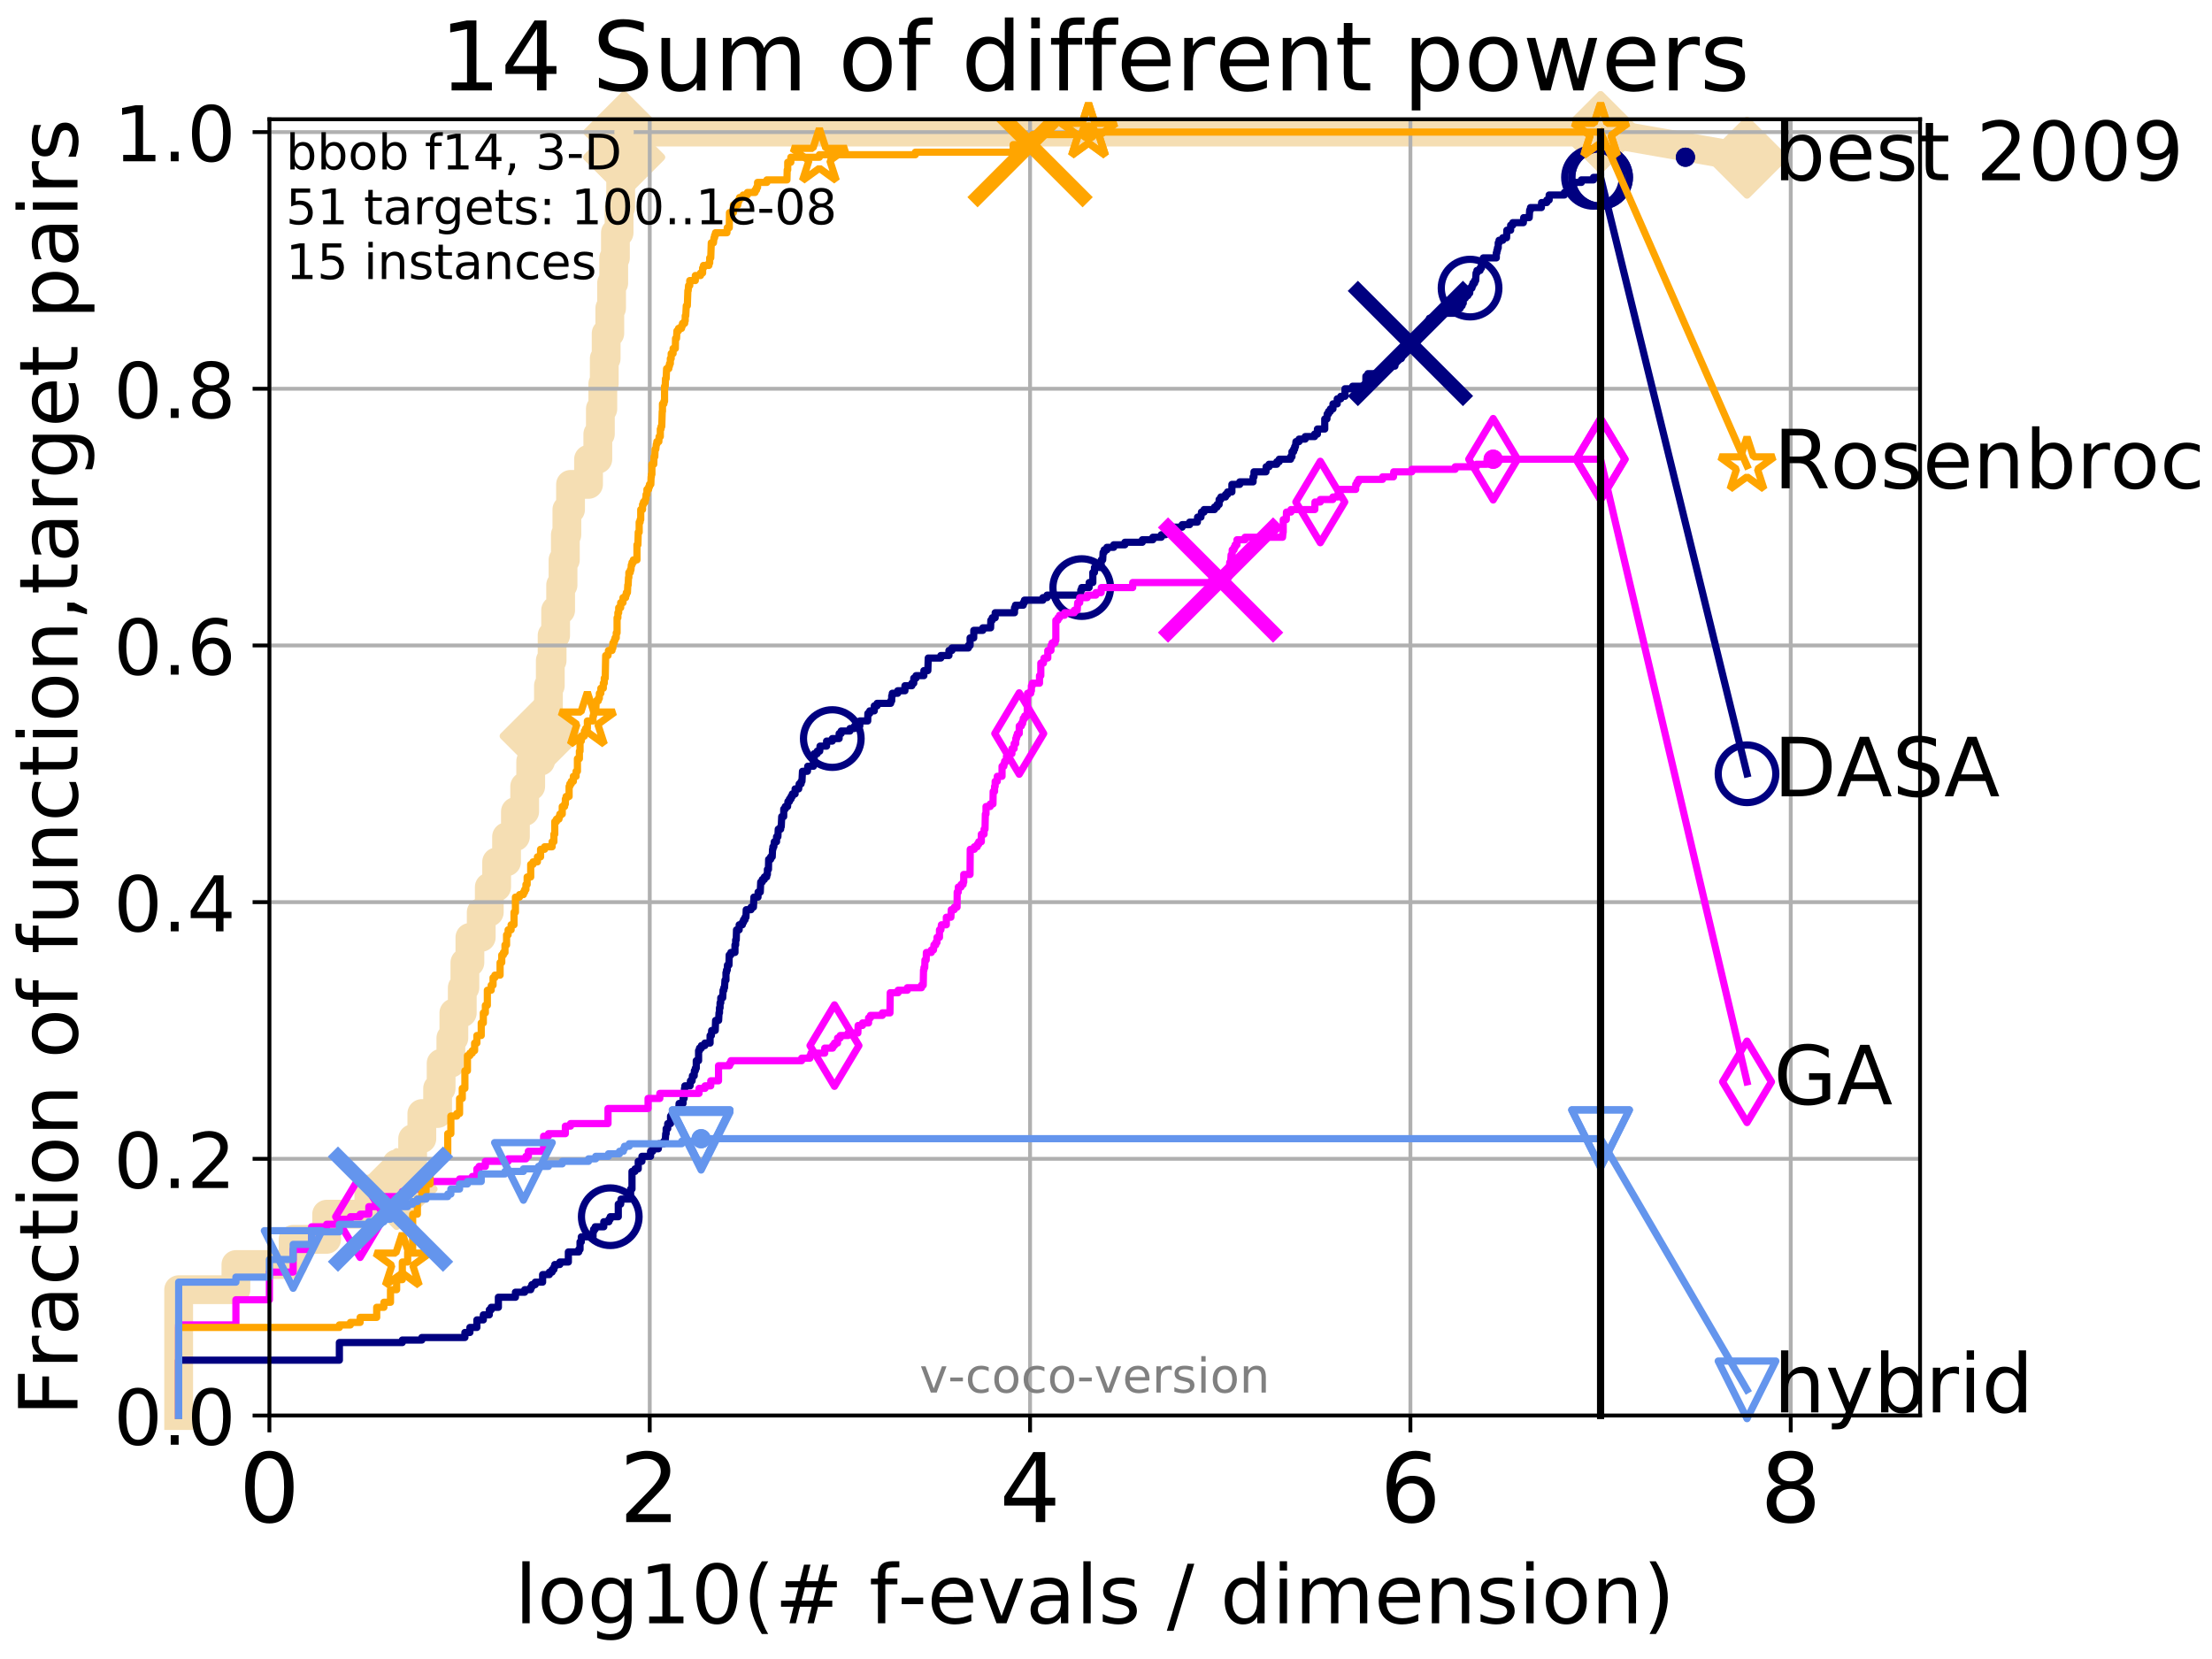 <?xml version="1.0" encoding="utf-8" standalone="no"?>
<!DOCTYPE svg PUBLIC "-//W3C//DTD SVG 1.1//EN"
  "http://www.w3.org/Graphics/SVG/1.1/DTD/svg11.dtd">
<!-- Created with matplotlib (http://matplotlib.org/) -->
<svg height="345.6pt" version="1.1" viewBox="0 0 460.8 345.6" width="460.8pt" xmlns="http://www.w3.org/2000/svg" xmlns:xlink="http://www.w3.org/1999/xlink">
 <defs>
  <style type="text/css">
*{stroke-linecap:butt;stroke-linejoin:round;}
  </style>
 </defs>
 <g id="figure_1">
  <g id="patch_1">
   <path d="M 0 345.6 
L 460.8 345.6 
L 460.8 0 
L 0 0 
z
" style="fill:#ffffff;"/>
  </g>
  <g id="axes_1">
   <g id="patch_2">
    <path d="M 56.12 294.88 
L 399.984 294.88 
L 399.984 24.84 
L 56.12 24.84 
z
" style="fill:#ffffff;"/>
   </g>
   <g id="line2d_1">
    <path d="M 37.219 294.88 
L 37.219 268.668 
L 49.144 268.668 
L 49.144 263.425 
L 61.07 263.425 
L 61.07 258.183 
L 68.046 258.183 
L 68.046 252.94 
L 76.834 252.94 
L 76.834 247.698 
L 82.623 247.698 
L 82.623 242.455 
L 85.964 242.455 
L 85.964 237.213 
L 87.877 237.213 
L 87.877 231.97 
L 91.164 231.97 
L 91.164 226.728 
L 91.897 226.728 
L 91.897 221.485 
L 93.923 221.485 
L 93.923 216.243 
L 94.549 216.243 
L 94.549 211 
L 96.3 211 
L 96.3 205.758 
L 96.846 205.758 
L 96.846 200.515 
L 97.889 200.515 
L 97.889 195.273 
L 100.25 195.273 
L 100.25 190.03 
L 101.929 190.03 
L 101.929 184.788 
L 103.46 184.788 
L 103.46 179.546 
L 105.527 179.546 
L 105.527 174.303 
L 107.372 174.303 
L 107.372 169.061 
L 109.301 169.061 
L 109.301 163.818 
L 110.557 163.818 
L 110.557 158.576 
L 112.611 158.576 
L 112.611 153.333 
L 113.45 153.333 
L 113.45 148.091 
L 114.251 148.091 
L 114.251 142.848 
L 114.637 142.848 
L 114.637 137.606 
L 115.015 137.606 
L 115.015 132.363 
L 115.748 132.363 
L 115.748 127.121 
L 116.791 127.121 
L 116.791 121.878 
L 117.289 121.878 
L 117.289 116.636 
L 117.774 116.636 
L 117.774 111.393 
L 118.09 111.393 
L 118.09 106.151 
L 118.854 106.151 
L 118.854 100.908 
L 122.604 100.908 
L 122.604 95.666 
L 124.536 95.666 
L 124.536 90.423 
L 125.066 90.423 
L 125.066 85.181 
L 125.579 85.181 
L 125.579 79.938 
L 125.88 79.938 
L 125.88 74.696 
L 126.273 74.696 
L 126.273 69.453 
L 127.034 69.453 
L 127.034 64.211 
L 127.402 64.211 
L 127.402 58.969 
L 127.851 58.969 
L 127.851 53.726 
L 128.202 53.726 
L 128.202 48.484 
L 128.967 48.484 
L 128.967 43.241 
L 129.297 43.241 
L 129.297 37.999 
L 129.62 37.999 
L 129.62 32.756 
L 130.015 32.756 
L 130.015 27.514 
L 333.43 27.514 
" style="fill:none;stroke:#f5deb3;stroke-linecap:square;stroke-width:6;"/>
   </g>
   <g id="line2d_2">
    <defs>
     <path d="M -0 7.778 
L 7.778 0 
L 0 -7.778 
L -7.778 -0 
z
" id="mf7d954e4e7" style="stroke:#f5deb3;stroke-linejoin:miter;stroke-width:1.5;"/>
    </defs>
    <g>
     <use style="fill:#f5deb3;stroke:#f5deb3;stroke-linejoin:miter;stroke-width:1.5;" x="82.623" xlink:href="#mf7d954e4e7" y="247.698"/>
     <use style="fill:#f5deb3;stroke:#f5deb3;stroke-linejoin:miter;stroke-width:1.5;" x="112.611" xlink:href="#mf7d954e4e7" y="153.333"/>
     <use style="fill:#f5deb3;stroke:#f5deb3;stroke-linejoin:miter;stroke-width:1.5;" x="130.015" xlink:href="#mf7d954e4e7" y="32.756"/>
     <use style="fill:#f5deb3;stroke:#f5deb3;stroke-linejoin:miter;stroke-width:1.5;" x="130.015" xlink:href="#mf7d954e4e7" y="32.756"/>
     <use style="fill:#f5deb3;stroke:#f5deb3;stroke-linejoin:miter;stroke-width:1.5;" x="130.015" xlink:href="#mf7d954e4e7" y="27.514"/>
     <use style="fill:#f5deb3;stroke:#f5deb3;stroke-linejoin:miter;stroke-width:1.5;" x="333.43" xlink:href="#mf7d954e4e7" y="27.514"/>
    </g>
   </g>
   <g id="line2d_3">
    <path style="fill:none;stroke:#f5deb3;stroke-linecap:square;stroke-width:6;"/>
    <g/>
   </g>
   <g id="line2d_4">
    <path d="M 333.43 27.514 
L 363.934 32.861 
" style="fill:none;stroke:#f5deb3;stroke-linecap:square;stroke-width:6;"/>
    <g>
     <use style="fill:#f5deb3;stroke:#f5deb3;stroke-linejoin:miter;stroke-width:1.5;" x="333.43" xlink:href="#mf7d954e4e7" y="27.514"/>
     <use style="fill:#f5deb3;stroke:#f5deb3;stroke-linejoin:miter;stroke-width:1.5;" x="363.934" xlink:href="#mf7d954e4e7" y="32.861"/>
    </g>
   </g>
   <g id="matplotlib.axis_1">
    <g id="xtick_1">
     <g id="line2d_5">
      <path clip-path="url(#p99e7227dc0)" d="M 56.12 294.88 
L 56.12 24.84 
" style="fill:none;stroke:#b0b0b0;stroke-linecap:square;stroke-width:0.8;"/>
     </g>
     <g id="line2d_6">
      <defs>
       <path d="M 0 0 
L 0 3.5 
" id="mb160f1ed26" style="stroke:#000000;stroke-width:0.8;"/>
      </defs>
      <g>
       <use style="stroke:#000000;stroke-width:0.8;" x="56.12" xlink:href="#mb160f1ed26" y="294.88"/>
      </g>
     </g>
     <g id="text_1">
      <!-- 0 -->
      <defs>
       <path d="M 31.781 66.406 
Q 24.172 66.406 20.328 58.906 
Q 16.5 51.422 16.5 36.375 
Q 16.5 21.391 20.328 13.891 
Q 24.172 6.391 31.781 6.391 
Q 39.453 6.391 43.281 13.891 
Q 47.125 21.391 47.125 36.375 
Q 47.125 51.422 43.281 58.906 
Q 39.453 66.406 31.781 66.406 
z
M 31.781 74.219 
Q 44.047 74.219 50.516 64.516 
Q 56.984 54.828 56.984 36.375 
Q 56.984 17.969 50.516 8.266 
Q 44.047 -1.422 31.781 -1.422 
Q 19.531 -1.422 13.062 8.266 
Q 6.594 17.969 6.594 36.375 
Q 6.594 54.828 13.062 64.516 
Q 19.531 74.219 31.781 74.219 
z
" id="DejaVuSans-30"/>
      </defs>
      <g transform="translate(49.758 317.077)scale(0.2 -0.2)">
       <use xlink:href="#DejaVuSans-30"/>
      </g>
     </g>
    </g>
    <g id="xtick_2">
     <g id="line2d_7">
      <path clip-path="url(#p99e7227dc0)" d="M 135.351 294.88 
L 135.351 24.84 
" style="fill:none;stroke:#b0b0b0;stroke-linecap:square;stroke-width:0.8;"/>
     </g>
     <g id="line2d_8">
      <g>
       <use style="stroke:#000000;stroke-width:0.8;" x="135.351" xlink:href="#mb160f1ed26" y="294.88"/>
      </g>
     </g>
     <g id="text_2">
      <!-- 2 -->
      <defs>
       <path d="M 19.188 8.297 
L 53.609 8.297 
L 53.609 0 
L 7.328 0 
L 7.328 8.297 
Q 12.938 14.109 22.625 23.891 
Q 32.328 33.688 34.812 36.531 
Q 39.547 41.844 41.422 45.531 
Q 43.312 49.219 43.312 52.781 
Q 43.312 58.594 39.234 62.25 
Q 35.156 65.922 28.609 65.922 
Q 23.969 65.922 18.812 64.312 
Q 13.672 62.703 7.812 59.422 
L 7.812 69.391 
Q 13.766 71.781 18.938 73 
Q 24.125 74.219 28.422 74.219 
Q 39.75 74.219 46.484 68.547 
Q 53.219 62.891 53.219 53.422 
Q 53.219 48.922 51.531 44.891 
Q 49.859 40.875 45.406 35.406 
Q 44.188 33.984 37.641 27.219 
Q 31.109 20.453 19.188 8.297 
z
" id="DejaVuSans-32"/>
      </defs>
      <g transform="translate(128.989 317.077)scale(0.2 -0.2)">
       <use xlink:href="#DejaVuSans-32"/>
      </g>
     </g>
    </g>
    <g id="xtick_3">
     <g id="line2d_9">
      <path clip-path="url(#p99e7227dc0)" d="M 214.583 294.88 
L 214.583 24.84 
" style="fill:none;stroke:#b0b0b0;stroke-linecap:square;stroke-width:0.8;"/>
     </g>
     <g id="line2d_10">
      <g>
       <use style="stroke:#000000;stroke-width:0.8;" x="214.583" xlink:href="#mb160f1ed26" y="294.88"/>
      </g>
     </g>
     <g id="text_3">
      <!-- 4 -->
      <defs>
       <path d="M 37.797 64.312 
L 12.891 25.391 
L 37.797 25.391 
z
M 35.203 72.906 
L 47.609 72.906 
L 47.609 25.391 
L 58.016 25.391 
L 58.016 17.188 
L 47.609 17.188 
L 47.609 0 
L 37.797 0 
L 37.797 17.188 
L 4.891 17.188 
L 4.891 26.703 
z
" id="DejaVuSans-34"/>
      </defs>
      <g transform="translate(208.22 317.077)scale(0.2 -0.2)">
       <use xlink:href="#DejaVuSans-34"/>
      </g>
     </g>
    </g>
    <g id="xtick_4">
     <g id="line2d_11">
      <path clip-path="url(#p99e7227dc0)" d="M 293.814 294.88 
L 293.814 24.84 
" style="fill:none;stroke:#b0b0b0;stroke-linecap:square;stroke-width:0.8;"/>
     </g>
     <g id="line2d_12">
      <g>
       <use style="stroke:#000000;stroke-width:0.8;" x="293.814" xlink:href="#mb160f1ed26" y="294.88"/>
      </g>
     </g>
     <g id="text_4">
      <!-- 6 -->
      <defs>
       <path d="M 33.016 40.375 
Q 26.375 40.375 22.484 35.828 
Q 18.609 31.297 18.609 23.391 
Q 18.609 15.531 22.484 10.953 
Q 26.375 6.391 33.016 6.391 
Q 39.656 6.391 43.531 10.953 
Q 47.406 15.531 47.406 23.391 
Q 47.406 31.297 43.531 35.828 
Q 39.656 40.375 33.016 40.375 
z
M 52.594 71.297 
L 52.594 62.312 
Q 48.875 64.062 45.094 64.984 
Q 41.312 65.922 37.594 65.922 
Q 27.828 65.922 22.672 59.328 
Q 17.531 52.734 16.797 39.406 
Q 19.672 43.656 24.016 45.922 
Q 28.375 48.188 33.594 48.188 
Q 44.578 48.188 50.953 41.516 
Q 57.328 34.859 57.328 23.391 
Q 57.328 12.156 50.688 5.359 
Q 44.047 -1.422 33.016 -1.422 
Q 20.359 -1.422 13.672 8.266 
Q 6.984 17.969 6.984 36.375 
Q 6.984 53.656 15.188 63.938 
Q 23.391 74.219 37.203 74.219 
Q 40.922 74.219 44.703 73.484 
Q 48.484 72.75 52.594 71.297 
z
" id="DejaVuSans-36"/>
      </defs>
      <g transform="translate(287.452 317.077)scale(0.2 -0.2)">
       <use xlink:href="#DejaVuSans-36"/>
      </g>
     </g>
    </g>
    <g id="xtick_5">
     <g id="line2d_13">
      <path clip-path="url(#p99e7227dc0)" d="M 373.045 294.88 
L 373.045 24.84 
" style="fill:none;stroke:#b0b0b0;stroke-linecap:square;stroke-width:0.8;"/>
     </g>
     <g id="line2d_14">
      <g>
       <use style="stroke:#000000;stroke-width:0.8;" x="373.045" xlink:href="#mb160f1ed26" y="294.88"/>
      </g>
     </g>
     <g id="text_5">
      <!-- 8 -->
      <defs>
       <path d="M 31.781 34.625 
Q 24.75 34.625 20.719 30.859 
Q 16.703 27.094 16.703 20.516 
Q 16.703 13.922 20.719 10.156 
Q 24.75 6.391 31.781 6.391 
Q 38.812 6.391 42.859 10.172 
Q 46.922 13.969 46.922 20.516 
Q 46.922 27.094 42.891 30.859 
Q 38.875 34.625 31.781 34.625 
z
M 21.922 38.812 
Q 15.578 40.375 12.031 44.719 
Q 8.5 49.078 8.5 55.328 
Q 8.5 64.062 14.719 69.141 
Q 20.953 74.219 31.781 74.219 
Q 42.672 74.219 48.875 69.141 
Q 55.078 64.062 55.078 55.328 
Q 55.078 49.078 51.531 44.719 
Q 48 40.375 41.703 38.812 
Q 48.828 37.156 52.797 32.312 
Q 56.781 27.484 56.781 20.516 
Q 56.781 9.906 50.312 4.234 
Q 43.844 -1.422 31.781 -1.422 
Q 19.734 -1.422 13.25 4.234 
Q 6.781 9.906 6.781 20.516 
Q 6.781 27.484 10.781 32.312 
Q 14.797 37.156 21.922 38.812 
z
M 18.312 54.391 
Q 18.312 48.734 21.844 45.562 
Q 25.391 42.391 31.781 42.391 
Q 38.141 42.391 41.719 45.562 
Q 45.312 48.734 45.312 54.391 
Q 45.312 60.062 41.719 63.234 
Q 38.141 66.406 31.781 66.406 
Q 25.391 66.406 21.844 63.234 
Q 18.312 60.062 18.312 54.391 
z
" id="DejaVuSans-38"/>
      </defs>
      <g transform="translate(366.683 317.077)scale(0.2 -0.2)">
       <use xlink:href="#DejaVuSans-38"/>
      </g>
     </g>
    </g>
    <g id="text_6">
     <!-- log10(# f-evals / dimension) -->
     <defs>
      <path d="M 9.422 75.984 
L 18.406 75.984 
L 18.406 0 
L 9.422 0 
z
" id="DejaVuSans-6c"/>
      <path d="M 30.609 48.391 
Q 23.391 48.391 19.188 42.75 
Q 14.984 37.109 14.984 27.297 
Q 14.984 17.484 19.156 11.844 
Q 23.344 6.203 30.609 6.203 
Q 37.797 6.203 41.984 11.859 
Q 46.188 17.531 46.188 27.297 
Q 46.188 37.016 41.984 42.703 
Q 37.797 48.391 30.609 48.391 
z
M 30.609 56 
Q 42.328 56 49.016 48.375 
Q 55.719 40.766 55.719 27.297 
Q 55.719 13.875 49.016 6.219 
Q 42.328 -1.422 30.609 -1.422 
Q 18.844 -1.422 12.172 6.219 
Q 5.516 13.875 5.516 27.297 
Q 5.516 40.766 12.172 48.375 
Q 18.844 56 30.609 56 
z
" id="DejaVuSans-6f"/>
      <path d="M 45.406 27.984 
Q 45.406 37.75 41.375 43.109 
Q 37.359 48.484 30.078 48.484 
Q 22.859 48.484 18.828 43.109 
Q 14.797 37.75 14.797 27.984 
Q 14.797 18.266 18.828 12.891 
Q 22.859 7.516 30.078 7.516 
Q 37.359 7.516 41.375 12.891 
Q 45.406 18.266 45.406 27.984 
z
M 54.391 6.781 
Q 54.391 -7.172 48.188 -13.984 
Q 42 -20.797 29.203 -20.797 
Q 24.469 -20.797 20.266 -20.094 
Q 16.062 -19.391 12.109 -17.922 
L 12.109 -9.188 
Q 16.062 -11.328 19.922 -12.344 
Q 23.781 -13.375 27.781 -13.375 
Q 36.625 -13.375 41.016 -8.766 
Q 45.406 -4.156 45.406 5.172 
L 45.406 9.625 
Q 42.625 4.781 38.281 2.391 
Q 33.938 0 27.875 0 
Q 17.828 0 11.672 7.656 
Q 5.516 15.328 5.516 27.984 
Q 5.516 40.672 11.672 48.328 
Q 17.828 56 27.875 56 
Q 33.938 56 38.281 53.609 
Q 42.625 51.219 45.406 46.391 
L 45.406 54.688 
L 54.391 54.688 
z
" id="DejaVuSans-67"/>
      <path d="M 12.406 8.297 
L 28.516 8.297 
L 28.516 63.922 
L 10.984 60.406 
L 10.984 69.391 
L 28.422 72.906 
L 38.281 72.906 
L 38.281 8.297 
L 54.391 8.297 
L 54.391 0 
L 12.406 0 
z
" id="DejaVuSans-31"/>
      <path d="M 31 75.875 
Q 24.469 64.656 21.281 53.656 
Q 18.109 42.672 18.109 31.391 
Q 18.109 20.125 21.312 9.062 
Q 24.516 -2 31 -13.188 
L 23.188 -13.188 
Q 15.875 -1.703 12.234 9.375 
Q 8.594 20.453 8.594 31.391 
Q 8.594 42.281 12.203 53.312 
Q 15.828 64.359 23.188 75.875 
z
" id="DejaVuSans-28"/>
      <path d="M 51.125 44 
L 36.922 44 
L 32.812 27.688 
L 47.125 27.688 
z
M 43.797 71.781 
L 38.719 51.516 
L 52.984 51.516 
L 58.109 71.781 
L 65.922 71.781 
L 60.891 51.516 
L 76.125 51.516 
L 76.125 44 
L 58.984 44 
L 54.984 27.688 
L 70.516 27.688 
L 70.516 20.219 
L 53.078 20.219 
L 48 0 
L 40.188 0 
L 45.219 20.219 
L 30.906 20.219 
L 25.875 0 
L 18.016 0 
L 23.094 20.219 
L 7.719 20.219 
L 7.719 27.688 
L 24.906 27.688 
L 29 44 
L 13.281 44 
L 13.281 51.516 
L 30.906 51.516 
L 35.891 71.781 
z
" id="DejaVuSans-23"/>
      <path id="DejaVuSans-20"/>
      <path d="M 37.109 75.984 
L 37.109 68.5 
L 28.516 68.5 
Q 23.688 68.5 21.797 66.547 
Q 19.922 64.594 19.922 59.516 
L 19.922 54.688 
L 34.719 54.688 
L 34.719 47.703 
L 19.922 47.703 
L 19.922 0 
L 10.891 0 
L 10.891 47.703 
L 2.297 47.703 
L 2.297 54.688 
L 10.891 54.688 
L 10.891 58.5 
Q 10.891 67.625 15.141 71.797 
Q 19.391 75.984 28.609 75.984 
z
" id="DejaVuSans-66"/>
      <path d="M 4.891 31.391 
L 31.203 31.391 
L 31.203 23.391 
L 4.891 23.391 
z
" id="DejaVuSans-2d"/>
      <path d="M 56.203 29.594 
L 56.203 25.203 
L 14.891 25.203 
Q 15.484 15.922 20.484 11.062 
Q 25.484 6.203 34.422 6.203 
Q 39.594 6.203 44.453 7.469 
Q 49.312 8.734 54.109 11.281 
L 54.109 2.781 
Q 49.266 0.734 44.188 -0.344 
Q 39.109 -1.422 33.891 -1.422 
Q 20.797 -1.422 13.156 6.188 
Q 5.516 13.812 5.516 26.812 
Q 5.516 40.234 12.766 48.109 
Q 20.016 56 32.328 56 
Q 43.359 56 49.781 48.891 
Q 56.203 41.797 56.203 29.594 
z
M 47.219 32.234 
Q 47.125 39.594 43.094 43.984 
Q 39.062 48.391 32.422 48.391 
Q 24.906 48.391 20.391 44.141 
Q 15.875 39.891 15.188 32.172 
z
" id="DejaVuSans-65"/>
      <path d="M 2.984 54.688 
L 12.5 54.688 
L 29.594 8.797 
L 46.688 54.688 
L 56.203 54.688 
L 35.688 0 
L 23.484 0 
z
" id="DejaVuSans-76"/>
      <path d="M 34.281 27.484 
Q 23.391 27.484 19.188 25 
Q 14.984 22.516 14.984 16.5 
Q 14.984 11.719 18.141 8.906 
Q 21.297 6.109 26.703 6.109 
Q 34.188 6.109 38.703 11.406 
Q 43.219 16.703 43.219 25.484 
L 43.219 27.484 
z
M 52.203 31.203 
L 52.203 0 
L 43.219 0 
L 43.219 8.297 
Q 40.141 3.328 35.547 0.953 
Q 30.953 -1.422 24.312 -1.422 
Q 15.922 -1.422 10.953 3.297 
Q 6 8.016 6 15.922 
Q 6 25.141 12.172 29.828 
Q 18.359 34.516 30.609 34.516 
L 43.219 34.516 
L 43.219 35.406 
Q 43.219 41.609 39.141 45 
Q 35.062 48.391 27.688 48.391 
Q 23 48.391 18.547 47.266 
Q 14.109 46.141 10.016 43.891 
L 10.016 52.203 
Q 14.938 54.109 19.578 55.047 
Q 24.219 56 28.609 56 
Q 40.484 56 46.344 49.844 
Q 52.203 43.703 52.203 31.203 
z
" id="DejaVuSans-61"/>
      <path d="M 44.281 53.078 
L 44.281 44.578 
Q 40.484 46.531 36.375 47.5 
Q 32.281 48.484 27.875 48.484 
Q 21.188 48.484 17.844 46.438 
Q 14.5 44.391 14.5 40.281 
Q 14.5 37.156 16.891 35.375 
Q 19.281 33.594 26.516 31.984 
L 29.594 31.297 
Q 39.156 29.25 43.188 25.516 
Q 47.219 21.781 47.219 15.094 
Q 47.219 7.469 41.188 3.016 
Q 35.156 -1.422 24.609 -1.422 
Q 20.219 -1.422 15.453 -0.562 
Q 10.688 0.297 5.422 2 
L 5.422 11.281 
Q 10.406 8.688 15.234 7.391 
Q 20.062 6.109 24.812 6.109 
Q 31.156 6.109 34.562 8.281 
Q 37.984 10.453 37.984 14.406 
Q 37.984 18.062 35.516 20.016 
Q 33.062 21.969 24.703 23.781 
L 21.578 24.516 
Q 13.234 26.266 9.516 29.906 
Q 5.812 33.547 5.812 39.891 
Q 5.812 47.609 11.281 51.797 
Q 16.75 56 26.812 56 
Q 31.781 56 36.172 55.266 
Q 40.578 54.547 44.281 53.078 
z
" id="DejaVuSans-73"/>
      <path d="M 25.391 72.906 
L 33.688 72.906 
L 8.297 -9.281 
L 0 -9.281 
z
" id="DejaVuSans-2f"/>
      <path d="M 45.406 46.391 
L 45.406 75.984 
L 54.391 75.984 
L 54.391 0 
L 45.406 0 
L 45.406 8.203 
Q 42.578 3.328 38.25 0.953 
Q 33.938 -1.422 27.875 -1.422 
Q 17.969 -1.422 11.734 6.484 
Q 5.516 14.406 5.516 27.297 
Q 5.516 40.188 11.734 48.094 
Q 17.969 56 27.875 56 
Q 33.938 56 38.25 53.625 
Q 42.578 51.266 45.406 46.391 
z
M 14.797 27.297 
Q 14.797 17.391 18.875 11.75 
Q 22.953 6.109 30.078 6.109 
Q 37.203 6.109 41.297 11.75 
Q 45.406 17.391 45.406 27.297 
Q 45.406 37.203 41.297 42.844 
Q 37.203 48.484 30.078 48.484 
Q 22.953 48.484 18.875 42.844 
Q 14.797 37.203 14.797 27.297 
z
" id="DejaVuSans-64"/>
      <path d="M 9.422 54.688 
L 18.406 54.688 
L 18.406 0 
L 9.422 0 
z
M 9.422 75.984 
L 18.406 75.984 
L 18.406 64.594 
L 9.422 64.594 
z
" id="DejaVuSans-69"/>
      <path d="M 52 44.188 
Q 55.375 50.25 60.062 53.125 
Q 64.75 56 71.094 56 
Q 79.641 56 84.281 50.016 
Q 88.922 44.047 88.922 33.016 
L 88.922 0 
L 79.891 0 
L 79.891 32.719 
Q 79.891 40.578 77.094 44.375 
Q 74.312 48.188 68.609 48.188 
Q 61.625 48.188 57.562 43.547 
Q 53.516 38.922 53.516 30.906 
L 53.516 0 
L 44.484 0 
L 44.484 32.719 
Q 44.484 40.625 41.703 44.406 
Q 38.922 48.188 33.109 48.188 
Q 26.219 48.188 22.156 43.531 
Q 18.109 38.875 18.109 30.906 
L 18.109 0 
L 9.078 0 
L 9.078 54.688 
L 18.109 54.688 
L 18.109 46.188 
Q 21.188 51.219 25.484 53.609 
Q 29.781 56 35.688 56 
Q 41.656 56 45.828 52.969 
Q 50 49.953 52 44.188 
z
" id="DejaVuSans-6d"/>
      <path d="M 54.891 33.016 
L 54.891 0 
L 45.906 0 
L 45.906 32.719 
Q 45.906 40.484 42.875 44.328 
Q 39.844 48.188 33.797 48.188 
Q 26.516 48.188 22.312 43.547 
Q 18.109 38.922 18.109 30.906 
L 18.109 0 
L 9.078 0 
L 9.078 54.688 
L 18.109 54.688 
L 18.109 46.188 
Q 21.344 51.125 25.703 53.562 
Q 30.078 56 35.797 56 
Q 45.219 56 50.047 50.172 
Q 54.891 44.344 54.891 33.016 
z
" id="DejaVuSans-6e"/>
      <path d="M 8.016 75.875 
L 15.828 75.875 
Q 23.141 64.359 26.781 53.312 
Q 30.422 42.281 30.422 31.391 
Q 30.422 20.453 26.781 9.375 
Q 23.141 -1.703 15.828 -13.188 
L 8.016 -13.188 
Q 14.5 -2 17.703 9.062 
Q 20.906 20.125 20.906 31.391 
Q 20.906 42.672 17.703 53.656 
Q 14.5 64.656 8.016 75.875 
z
" id="DejaVuSans-29"/>
     </defs>
     <g transform="translate(107.211 338.154)scale(0.17 -0.17)">
      <use xlink:href="#DejaVuSans-6c"/>
      <use x="27.783" xlink:href="#DejaVuSans-6f"/>
      <use x="88.965" xlink:href="#DejaVuSans-67"/>
      <use x="152.441" xlink:href="#DejaVuSans-31"/>
      <use x="216.064" xlink:href="#DejaVuSans-30"/>
      <use x="279.688" xlink:href="#DejaVuSans-28"/>
      <use x="318.701" xlink:href="#DejaVuSans-23"/>
      <use x="402.49" xlink:href="#DejaVuSans-20"/>
      <use x="434.277" xlink:href="#DejaVuSans-66"/>
      <use x="469.404" xlink:href="#DejaVuSans-2d"/>
      <use x="505.488" xlink:href="#DejaVuSans-65"/>
      <use x="567.012" xlink:href="#DejaVuSans-76"/>
      <use x="626.191" xlink:href="#DejaVuSans-61"/>
      <use x="687.471" xlink:href="#DejaVuSans-6c"/>
      <use x="715.254" xlink:href="#DejaVuSans-73"/>
      <use x="767.354" xlink:href="#DejaVuSans-20"/>
      <use x="799.141" xlink:href="#DejaVuSans-2f"/>
      <use x="832.832" xlink:href="#DejaVuSans-20"/>
      <use x="864.619" xlink:href="#DejaVuSans-64"/>
      <use x="928.096" xlink:href="#DejaVuSans-69"/>
      <use x="955.879" xlink:href="#DejaVuSans-6d"/>
      <use x="1053.291" xlink:href="#DejaVuSans-65"/>
      <use x="1114.814" xlink:href="#DejaVuSans-6e"/>
      <use x="1178.193" xlink:href="#DejaVuSans-73"/>
      <use x="1230.293" xlink:href="#DejaVuSans-69"/>
      <use x="1258.076" xlink:href="#DejaVuSans-6f"/>
      <use x="1319.258" xlink:href="#DejaVuSans-6e"/>
      <use x="1382.637" xlink:href="#DejaVuSans-29"/>
     </g>
    </g>
   </g>
   <g id="matplotlib.axis_2">
    <g id="ytick_1">
     <g id="line2d_15">
      <path clip-path="url(#p99e7227dc0)" d="M 56.12 294.88 
L 399.984 294.88 
" style="fill:none;stroke:#b0b0b0;stroke-linecap:square;stroke-width:0.8;"/>
     </g>
     <g id="line2d_16">
      <defs>
       <path d="M 0 0 
L -3.5 0 
" id="mbdd4028848" style="stroke:#000000;stroke-width:0.8;"/>
      </defs>
      <g>
       <use style="stroke:#000000;stroke-width:0.8;" x="56.12" xlink:href="#mbdd4028848" y="294.88"/>
      </g>
     </g>
     <g id="text_7">
      <!-- 0.0 -->
      <defs>
       <path d="M 10.688 12.406 
L 21 12.406 
L 21 0 
L 10.688 0 
z
" id="DejaVuSans-2e"/>
      </defs>
      <g transform="translate(23.675 300.959)scale(0.16 -0.16)">
       <use xlink:href="#DejaVuSans-30"/>
       <use x="63.623" xlink:href="#DejaVuSans-2e"/>
       <use x="95.41" xlink:href="#DejaVuSans-30"/>
      </g>
     </g>
    </g>
    <g id="ytick_2">
     <g id="line2d_17">
      <path clip-path="url(#p99e7227dc0)" d="M 56.12 241.407 
L 399.984 241.407 
" style="fill:none;stroke:#b0b0b0;stroke-linecap:square;stroke-width:0.8;"/>
     </g>
     <g id="line2d_18">
      <g>
       <use style="stroke:#000000;stroke-width:0.8;" x="56.12" xlink:href="#mbdd4028848" y="241.407"/>
      </g>
     </g>
     <g id="text_8">
      <!-- 0.2 -->
      <g transform="translate(23.675 247.485)scale(0.16 -0.16)">
       <use xlink:href="#DejaVuSans-30"/>
       <use x="63.623" xlink:href="#DejaVuSans-2e"/>
       <use x="95.41" xlink:href="#DejaVuSans-32"/>
      </g>
     </g>
    </g>
    <g id="ytick_3">
     <g id="line2d_19">
      <path clip-path="url(#p99e7227dc0)" d="M 56.12 187.933 
L 399.984 187.933 
" style="fill:none;stroke:#b0b0b0;stroke-linecap:square;stroke-width:0.8;"/>
     </g>
     <g id="line2d_20">
      <g>
       <use style="stroke:#000000;stroke-width:0.8;" x="56.12" xlink:href="#mbdd4028848" y="187.933"/>
      </g>
     </g>
     <g id="text_9">
      <!-- 0.4 -->
      <g transform="translate(23.675 194.012)scale(0.16 -0.16)">
       <use xlink:href="#DejaVuSans-30"/>
       <use x="63.623" xlink:href="#DejaVuSans-2e"/>
       <use x="95.41" xlink:href="#DejaVuSans-34"/>
      </g>
     </g>
    </g>
    <g id="ytick_4">
     <g id="line2d_21">
      <path clip-path="url(#p99e7227dc0)" d="M 56.12 134.46 
L 399.984 134.46 
" style="fill:none;stroke:#b0b0b0;stroke-linecap:square;stroke-width:0.8;"/>
     </g>
     <g id="line2d_22">
      <g>
       <use style="stroke:#000000;stroke-width:0.8;" x="56.12" xlink:href="#mbdd4028848" y="134.46"/>
      </g>
     </g>
     <g id="text_10">
      <!-- 0.6 -->
      <g transform="translate(23.675 140.539)scale(0.16 -0.16)">
       <use xlink:href="#DejaVuSans-30"/>
       <use x="63.623" xlink:href="#DejaVuSans-2e"/>
       <use x="95.41" xlink:href="#DejaVuSans-36"/>
      </g>
     </g>
    </g>
    <g id="ytick_5">
     <g id="line2d_23">
      <path clip-path="url(#p99e7227dc0)" d="M 56.12 80.987 
L 399.984 80.987 
" style="fill:none;stroke:#b0b0b0;stroke-linecap:square;stroke-width:0.8;"/>
     </g>
     <g id="line2d_24">
      <g>
       <use style="stroke:#000000;stroke-width:0.8;" x="56.12" xlink:href="#mbdd4028848" y="80.987"/>
      </g>
     </g>
     <g id="text_11">
      <!-- 0.8 -->
      <g transform="translate(23.675 87.066)scale(0.16 -0.16)">
       <use xlink:href="#DejaVuSans-30"/>
       <use x="63.623" xlink:href="#DejaVuSans-2e"/>
       <use x="95.41" xlink:href="#DejaVuSans-38"/>
      </g>
     </g>
    </g>
    <g id="ytick_6">
     <g id="line2d_25">
      <path clip-path="url(#p99e7227dc0)" d="M 56.12 27.514 
L 399.984 27.514 
" style="fill:none;stroke:#b0b0b0;stroke-linecap:square;stroke-width:0.8;"/>
     </g>
     <g id="line2d_26">
      <g>
       <use style="stroke:#000000;stroke-width:0.8;" x="56.12" xlink:href="#mbdd4028848" y="27.514"/>
      </g>
     </g>
     <g id="text_12">
      <!-- 1.0 -->
      <g transform="translate(23.675 33.592)scale(0.16 -0.16)">
       <use xlink:href="#DejaVuSans-31"/>
       <use x="63.623" xlink:href="#DejaVuSans-2e"/>
       <use x="95.41" xlink:href="#DejaVuSans-30"/>
      </g>
     </g>
    </g>
    <g id="text_13">
     <!-- Fraction of function,target pairs -->
     <defs>
      <path d="M 9.812 72.906 
L 51.703 72.906 
L 51.703 64.594 
L 19.672 64.594 
L 19.672 43.109 
L 48.578 43.109 
L 48.578 34.812 
L 19.672 34.812 
L 19.672 0 
L 9.812 0 
z
" id="DejaVuSans-46"/>
      <path d="M 41.109 46.297 
Q 39.594 47.172 37.812 47.578 
Q 36.031 48 33.891 48 
Q 26.266 48 22.188 43.047 
Q 18.109 38.094 18.109 28.812 
L 18.109 0 
L 9.078 0 
L 9.078 54.688 
L 18.109 54.688 
L 18.109 46.188 
Q 20.953 51.172 25.484 53.578 
Q 30.031 56 36.531 56 
Q 37.453 56 38.578 55.875 
Q 39.703 55.766 41.062 55.516 
z
" id="DejaVuSans-72"/>
      <path d="M 48.781 52.594 
L 48.781 44.188 
Q 44.969 46.297 41.141 47.344 
Q 37.312 48.391 33.406 48.391 
Q 24.656 48.391 19.812 42.844 
Q 14.984 37.312 14.984 27.297 
Q 14.984 17.281 19.812 11.734 
Q 24.656 6.203 33.406 6.203 
Q 37.312 6.203 41.141 7.25 
Q 44.969 8.297 48.781 10.406 
L 48.781 2.094 
Q 45.016 0.344 40.984 -0.531 
Q 36.969 -1.422 32.422 -1.422 
Q 20.062 -1.422 12.781 6.344 
Q 5.516 14.109 5.516 27.297 
Q 5.516 40.672 12.859 48.328 
Q 20.219 56 33.016 56 
Q 37.156 56 41.109 55.141 
Q 45.062 54.297 48.781 52.594 
z
" id="DejaVuSans-63"/>
      <path d="M 18.312 70.219 
L 18.312 54.688 
L 36.812 54.688 
L 36.812 47.703 
L 18.312 47.703 
L 18.312 18.016 
Q 18.312 11.328 20.141 9.422 
Q 21.969 7.516 27.594 7.516 
L 36.812 7.516 
L 36.812 0 
L 27.594 0 
Q 17.188 0 13.234 3.875 
Q 9.281 7.766 9.281 18.016 
L 9.281 47.703 
L 2.688 47.703 
L 2.688 54.688 
L 9.281 54.688 
L 9.281 70.219 
z
" id="DejaVuSans-74"/>
      <path d="M 8.5 21.578 
L 8.5 54.688 
L 17.484 54.688 
L 17.484 21.922 
Q 17.484 14.156 20.5 10.266 
Q 23.531 6.391 29.594 6.391 
Q 36.859 6.391 41.078 11.031 
Q 45.312 15.672 45.312 23.688 
L 45.312 54.688 
L 54.297 54.688 
L 54.297 0 
L 45.312 0 
L 45.312 8.406 
Q 42.047 3.422 37.719 1 
Q 33.406 -1.422 27.688 -1.422 
Q 18.266 -1.422 13.375 4.438 
Q 8.5 10.297 8.5 21.578 
z
M 31.109 56 
z
" id="DejaVuSans-75"/>
      <path d="M 11.719 12.406 
L 22.016 12.406 
L 22.016 4 
L 14.016 -11.625 
L 7.719 -11.625 
L 11.719 4 
z
" id="DejaVuSans-2c"/>
      <path d="M 18.109 8.203 
L 18.109 -20.797 
L 9.078 -20.797 
L 9.078 54.688 
L 18.109 54.688 
L 18.109 46.391 
Q 20.953 51.266 25.266 53.625 
Q 29.594 56 35.594 56 
Q 45.562 56 51.781 48.094 
Q 58.016 40.188 58.016 27.297 
Q 58.016 14.406 51.781 6.484 
Q 45.562 -1.422 35.594 -1.422 
Q 29.594 -1.422 25.266 0.953 
Q 20.953 3.328 18.109 8.203 
z
M 48.688 27.297 
Q 48.688 37.203 44.609 42.844 
Q 40.531 48.484 33.406 48.484 
Q 26.266 48.484 22.188 42.844 
Q 18.109 37.203 18.109 27.297 
Q 18.109 17.391 22.188 11.75 
Q 26.266 6.109 33.406 6.109 
Q 40.531 6.109 44.609 11.75 
Q 48.688 17.391 48.688 27.297 
z
" id="DejaVuSans-70"/>
     </defs>
     <g transform="translate(16.14 294.999)rotate(-90)scale(0.17 -0.17)">
      <use xlink:href="#DejaVuSans-46"/>
      <use x="57.41" xlink:href="#DejaVuSans-72"/>
      <use x="98.523" xlink:href="#DejaVuSans-61"/>
      <use x="159.803" xlink:href="#DejaVuSans-63"/>
      <use x="214.783" xlink:href="#DejaVuSans-74"/>
      <use x="253.992" xlink:href="#DejaVuSans-69"/>
      <use x="281.775" xlink:href="#DejaVuSans-6f"/>
      <use x="342.957" xlink:href="#DejaVuSans-6e"/>
      <use x="406.336" xlink:href="#DejaVuSans-20"/>
      <use x="438.123" xlink:href="#DejaVuSans-6f"/>
      <use x="499.305" xlink:href="#DejaVuSans-66"/>
      <use x="534.51" xlink:href="#DejaVuSans-20"/>
      <use x="566.297" xlink:href="#DejaVuSans-66"/>
      <use x="601.502" xlink:href="#DejaVuSans-75"/>
      <use x="664.881" xlink:href="#DejaVuSans-6e"/>
      <use x="728.26" xlink:href="#DejaVuSans-63"/>
      <use x="783.24" xlink:href="#DejaVuSans-74"/>
      <use x="822.449" xlink:href="#DejaVuSans-69"/>
      <use x="850.232" xlink:href="#DejaVuSans-6f"/>
      <use x="911.414" xlink:href="#DejaVuSans-6e"/>
      <use x="974.793" xlink:href="#DejaVuSans-2c"/>
      <use x="1006.58" xlink:href="#DejaVuSans-74"/>
      <use x="1045.789" xlink:href="#DejaVuSans-61"/>
      <use x="1107.068" xlink:href="#DejaVuSans-72"/>
      <use x="1148.166" xlink:href="#DejaVuSans-67"/>
      <use x="1211.643" xlink:href="#DejaVuSans-65"/>
      <use x="1273.166" xlink:href="#DejaVuSans-74"/>
      <use x="1312.375" xlink:href="#DejaVuSans-20"/>
      <use x="1344.162" xlink:href="#DejaVuSans-70"/>
      <use x="1407.639" xlink:href="#DejaVuSans-61"/>
      <use x="1468.918" xlink:href="#DejaVuSans-69"/>
      <use x="1496.701" xlink:href="#DejaVuSans-72"/>
      <use x="1537.814" xlink:href="#DejaVuSans-73"/>
     </g>
    </g>
   </g>
   <g id="line2d_27">
    <defs>
     <path d="M 0 1.5 
C 0.398 1.5 0.779 1.342 1.061 1.061 
C 1.342 0.779 1.5 0.398 1.5 0 
C 1.5 -0.398 1.342 -0.779 1.061 -1.061 
C 0.779 -1.342 0.398 -1.5 0 -1.5 
C -0.398 -1.5 -0.779 -1.342 -1.061 -1.061 
C -1.342 -0.779 -1.5 -0.398 -1.5 0 
C -1.5 0.398 -1.342 0.779 -1.061 1.061 
C -0.779 1.342 -0.398 1.5 0 1.5 
z
" id="ma8bfcedd96" style="stroke:#f5deb3;"/>
    </defs>
    <g>
     <use style="fill:#f5deb3;stroke:#f5deb3;" x="130.015" xlink:href="#ma8bfcedd96" y="27.514"/>
     <use style="fill:#f5deb3;stroke:#f5deb3;" x="130.015" xlink:href="#ma8bfcedd96" y="27.514"/>
    </g>
   </g>
   <g id="line2d_28">
    <defs>
     <path d="M 0 1.5 
C 0.398 1.5 0.779 1.342 1.061 1.061 
C 1.342 0.779 1.5 0.398 1.5 0 
C 1.5 -0.398 1.342 -0.779 1.061 -1.061 
C 0.779 -1.342 0.398 -1.5 0 -1.5 
C -0.398 -1.5 -0.779 -1.342 -1.061 -1.061 
C -1.342 -0.779 -1.5 -0.398 -1.5 0 
C -1.5 0.398 -1.342 0.779 -1.061 1.061 
C -0.779 1.342 -0.398 1.5 0 1.5 
z
" id="mb4b0cb31c4" style="stroke:#000080;"/>
    </defs>
    <g>
     <use style="fill:#000080;stroke:#000080;" x="351.109" xlink:href="#mb4b0cb31c4" y="32.756"/>
     <use style="fill:#000080;stroke:#000080;" x="351.109" xlink:href="#mb4b0cb31c4" y="32.756"/>
    </g>
   </g>
   <g id="line2d_29">
    <path d="M 37.219 294.88 
L 37.219 283.347 
L 70.698 283.347 
L 70.698 279.677 
L 83.81 279.677 
L 83.81 279.153 
L 87.877 279.153 
L 87.877 278.628 
L 96.846 278.628 
L 96.846 277.58 
L 97.889 277.58 
L 97.889 276.531 
L 99.344 276.531 
L 99.344 274.959 
L 100.685 274.959 
L 100.685 273.91 
L 101.929 273.91 
L 101.929 272.862 
L 102.325 272.862 
L 102.325 272.337 
L 103.822 272.337 
L 103.822 270.24 
L 107.372 270.24 
L 107.372 269.192 
L 109.301 269.192 
L 109.301 268.668 
L 110.557 268.668 
L 110.557 268.143 
L 110.798 268.143 
L 110.798 267.619 
L 111.5 267.619 
L 111.5 267.095 
L 113.036 267.095 
L 113.036 265.522 
L 114.445 265.522 
L 114.445 264.998 
L 115.015 264.998 
L 115.015 264.474 
L 115.385 264.474 
L 115.385 263.949 
L 115.567 263.949 
L 115.567 263.425 
L 116.621 263.425 
L 116.621 262.901 
L 118.4 262.901 
L 118.4 260.804 
L 120.562 260.804 
L 120.562 260.28 
L 120.831 260.28 
L 120.831 258.707 
L 121.096 258.707 
L 121.096 257.658 
L 123.54 257.658 
L 123.54 256.61 
L 123.654 256.61 
L 123.654 256.086 
L 123.99 256.086 
L 123.99 255.561 
L 125.78 255.561 
L 125.78 254.513 
L 126.847 254.513 
L 126.847 253.989 
L 127.127 253.989 
L 127.127 253.464 
L 128.8 253.464 
L 128.8 250.843 
L 129.297 250.843 
L 129.378 249.795 
L 131.223 249.795 
L 131.223 248.746 
L 131.368 248.746 
L 131.368 247.698 
L 131.655 247.698 
L 131.655 244.028 
L 132.283 244.028 
L 132.283 243.504 
L 132.955 243.504 
L 132.955 241.931 
L 133.729 241.931 
L 133.729 240.882 
L 135.523 240.882 
L 135.523 239.834 
L 135.971 239.834 
L 135.971 239.31 
L 137.147 239.31 
L 137.25 238.261 
L 138.296 238.261 
L 138.296 237.737 
L 138.583 237.737 
L 138.678 236.164 
L 138.773 236.164 
L 138.773 235.116 
L 139.098 235.116 
L 139.098 234.067 
L 139.688 234.067 
L 139.688 232.495 
L 139.997 232.495 
L 139.997 231.97 
L 140.215 231.97 
L 140.215 231.446 
L 141.384 231.446 
L 141.465 229.873 
L 142.289 229.873 
L 142.289 228.825 
L 142.517 228.825 
L 142.593 226.728 
L 142.668 226.728 
L 142.668 226.204 
L 143.757 226.204 
L 143.828 225.155 
L 144.174 225.155 
L 144.243 224.107 
L 144.615 224.107 
L 144.649 223.058 
L 144.848 223.058 
L 144.848 222.534 
L 145.045 222.534 
L 145.045 220.961 
L 145.528 220.961 
L 145.528 218.864 
L 145.717 218.864 
L 145.717 218.34 
L 146.121 218.34 
L 146.121 217.816 
L 146.841 217.816 
L 146.841 217.291 
L 147.924 217.291 
L 147.924 215.719 
L 148.198 215.719 
L 148.252 214.67 
L 148.995 214.67 
L 149.072 212.573 
L 149.706 212.573 
L 149.781 211 
L 149.88 211 
L 149.88 209.952 
L 150.003 209.952 
L 150.003 208.903 
L 150.149 208.903 
L 150.149 207.855 
L 150.556 207.855 
L 150.627 206.282 
L 150.792 206.282 
L 150.792 205.758 
L 150.931 205.758 
L 151.024 204.185 
L 151.23 204.185 
L 151.23 202.612 
L 151.344 202.612 
L 151.344 202.088 
L 151.502 202.088 
L 151.546 201.04 
L 151.857 201.04 
L 151.901 198.943 
L 152.248 198.943 
L 152.248 198.418 
L 153.107 198.418 
L 153.107 196.846 
L 153.249 196.846 
L 153.249 195.797 
L 153.37 195.797 
L 153.431 193.7 
L 153.983 193.7 
L 153.983 192.652 
L 154.65 192.652 
L 154.65 192.127 
L 154.891 192.127 
L 154.891 191.603 
L 155.201 191.603 
L 155.201 191.079 
L 155.399 191.079 
L 155.453 189.506 
L 156.457 189.506 
L 156.457 188.982 
L 156.954 188.982 
L 157.052 186.885 
L 157.907 186.885 
L 157.923 185.836 
L 158.38 185.836 
L 158.47 183.739 
L 158.796 183.739 
L 158.796 183.215 
L 159.231 183.215 
L 159.231 182.691 
L 159.711 182.691 
L 159.711 182.167 
L 159.863 182.167 
L 159.863 181.118 
L 160.083 181.118 
L 160.124 179.021 
L 160.54 179.021 
L 160.54 178.497 
L 160.868 178.497 
L 160.933 176.924 
L 161.011 176.924 
L 161.011 176.4 
L 161.203 176.4 
L 161.305 175.352 
L 161.768 175.352 
L 161.768 174.303 
L 162.05 174.303 
L 162.123 172.73 
L 162.624 172.73 
L 162.624 172.206 
L 162.752 172.206 
L 162.845 170.109 
L 163.258 170.109 
L 163.269 168.536 
L 163.583 168.536 
L 163.583 168.012 
L 164.066 168.012 
L 164.141 166.964 
L 164.461 166.964 
L 164.461 166.439 
L 164.785 166.439 
L 164.785 165.915 
L 165.053 165.915 
L 165.053 165.391 
L 165.635 165.391 
L 165.635 164.342 
L 166.378 164.342 
L 166.481 163.294 
L 166.881 163.294 
L 166.881 162.77 
L 167.063 162.77 
L 167.172 160.673 
L 168.205 160.673 
L 168.264 159.624 
L 169.458 159.624 
L 169.458 158.051 
L 169.615 158.051 
L 169.615 157.003 
L 170.238 157.003 
L 170.238 156.479 
L 170.766 156.479 
L 170.824 155.43 
L 172.191 155.43 
L 172.191 154.382 
L 173.382 154.382 
L 173.382 153.857 
L 174.806 153.857 
L 174.806 152.809 
L 175.229 152.809 
L 175.229 152.285 
L 177.065 152.285 
L 177.065 151.76 
L 178.008 151.76 
L 178.008 151.236 
L 179.111 151.236 
L 179.111 150.188 
L 180.76 150.188 
L 180.793 148.615 
L 181.185 148.615 
L 181.185 148.091 
L 182.129 148.091 
L 182.129 147.042 
L 182.72 147.042 
L 182.72 146.518 
L 185.545 146.518 
L 185.545 145.994 
L 185.761 145.994 
L 185.761 144.945 
L 185.883 144.945 
L 185.883 144.421 
L 187.01 144.421 
L 187.01 143.897 
L 188.514 143.897 
L 188.514 142.848 
L 189.957 142.848 
L 189.957 142.324 
L 190.354 142.324 
L 190.354 141.275 
L 190.821 141.275 
L 190.821 140.751 
L 192.463 140.751 
L 192.463 139.703 
L 193.287 139.703 
L 193.368 137.081 
L 195.992 137.081 
L 195.992 136.557 
L 197.682 136.557 
L 197.682 135.509 
L 198.304 135.509 
L 198.304 134.984 
L 201.724 134.984 
L 201.724 134.46 
L 202.088 134.46 
L 202.088 132.887 
L 202.843 132.887 
L 202.862 131.315 
L 204.735 131.315 
L 204.735 130.79 
L 206.36 130.79 
L 206.407 129.218 
L 206.7 129.218 
L 206.7 128.693 
L 207.315 128.693 
L 207.315 127.645 
L 211.338 127.645 
L 211.338 126.596 
L 211.539 126.596 
L 211.539 126.072 
L 213.162 126.072 
L 213.162 125.548 
L 213.409 125.548 
L 213.409 125.024 
L 217.253 125.024 
L 217.253 124.499 
L 218.118 124.499 
L 218.118 123.975 
L 225.121 123.975 
L 225.146 122.927 
L 225.344 122.927 
L 225.344 122.403 
L 226.877 122.403 
L 226.894 121.354 
L 227.656 121.354 
L 227.656 119.257 
L 227.996 119.257 
L 227.996 118.209 
L 229.237 118.209 
L 229.237 117.684 
L 229.384 117.684 
L 229.412 116.636 
L 229.707 116.636 
L 229.795 115.063 
L 230.026 115.063 
L 230.026 114.539 
L 230.592 114.539 
L 230.592 114.015 
L 232.014 114.015 
L 232.014 113.49 
L 234.336 113.49 
L 234.336 112.966 
L 237.967 112.966 
L 237.967 112.442 
L 240.156 112.442 
L 240.156 111.918 
L 241.918 111.918 
L 241.918 111.393 
L 242.795 111.393 
L 242.795 110.869 
L 243.002 110.869 
L 243.002 110.345 
L 243.732 110.345 
L 243.732 109.821 
L 246.261 109.821 
L 246.261 109.296 
L 247.82 109.296 
L 247.82 108.772 
L 249.438 108.772 
L 249.475 107.724 
L 250.177 107.724 
L 250.287 106.675 
L 250.828 106.675 
L 250.828 106.151 
L 253.005 106.151 
L 253.005 105.627 
L 253.536 105.627 
L 253.536 105.102 
L 253.967 105.102 
L 253.967 104.054 
L 254.325 104.054 
L 254.325 103.53 
L 255.295 103.53 
L 255.295 103.005 
L 255.72 103.005 
L 255.72 102.481 
L 256.627 102.481 
L 256.627 100.908 
L 258.261 100.908 
L 258.261 100.384 
L 261.039 100.384 
L 261.039 99.336 
L 261.23 99.336 
L 261.23 98.287 
L 263.722 98.287 
L 263.757 97.239 
L 264.36 97.239 
L 264.36 96.714 
L 265.982 96.714 
L 265.982 96.19 
L 266.477 96.19 
L 266.477 95.666 
L 268.849 95.666 
L 268.849 95.142 
L 269.142 95.142 
L 269.142 94.093 
L 269.487 94.093 
L 269.487 93.569 
L 269.704 93.569 
L 269.704 93.045 
L 269.866 93.045 
L 269.972 91.996 
L 270.619 91.996 
L 270.619 91.472 
L 271.901 91.472 
L 271.901 90.948 
L 273.853 90.948 
L 273.853 90.423 
L 274.445 90.423 
L 274.445 89.375 
L 275.968 89.375 
L 275.968 87.278 
L 276.423 87.278 
L 276.476 86.229 
L 276.764 86.229 
L 276.764 85.705 
L 277.147 85.705 
L 277.147 85.181 
L 277.682 85.181 
L 277.682 84.132 
L 278.568 84.132 
L 278.568 83.084 
L 279.307 83.084 
L 279.307 82.56 
L 280.188 82.56 
L 280.188 80.987 
L 281.774 80.987 
L 281.774 80.463 
L 284.523 80.463 
L 284.543 78.366 
L 284.968 78.366 
L 284.968 77.841 
L 287.727 77.841 
L 287.727 77.317 
L 288.476 77.317 
L 288.476 76.793 
L 289.522 76.793 
L 289.522 76.269 
L 290.587 76.269 
L 290.587 75.22 
L 290.991 75.22 
L 290.991 74.696 
L 291.924 74.696 
L 292.018 72.599 
L 292.469 72.599 
L 292.469 72.075 
L 292.827 72.075 
L 292.827 71.55 
L 294.824 71.55 
L 294.824 71.026 
L 295.349 71.026 
L 295.349 70.502 
L 295.556 70.502 
L 295.556 69.978 
L 295.731 69.978 
L 295.731 69.453 
L 296.578 69.453 
L 296.649 67.881 
L 297.479 67.881 
L 297.492 66.832 
L 297.77 66.832 
L 297.77 66.308 
L 299.138 66.308 
L 299.138 65.784 
L 299.817 65.784 
L 299.817 65.259 
L 303.369 65.259 
L 303.369 64.211 
L 304.202 64.211 
L 304.202 63.687 
L 304.581 63.687 
L 304.581 63.163 
L 304.82 63.163 
L 304.82 62.114 
L 305.253 62.114 
L 305.253 61.59 
L 305.781 61.59 
L 305.781 61.066 
L 306.163 61.066 
L 306.242 60.017 
L 306.633 60.017 
L 306.633 59.493 
L 306.839 59.493 
L 306.839 58.969 
L 307.185 58.969 
L 307.185 58.444 
L 307.412 58.444 
L 307.489 56.872 
L 307.669 56.872 
L 307.669 56.347 
L 308.326 56.347 
L 308.326 55.823 
L 308.624 55.823 
L 308.624 54.775 
L 308.816 54.775 
L 308.816 54.25 
L 309.002 54.25 
L 309.002 53.726 
L 311.706 53.726 
L 311.706 52.678 
L 311.825 52.678 
L 311.825 52.153 
L 311.952 52.153 
L 311.952 51.629 
L 312.108 51.629 
L 312.108 50.581 
L 312.284 50.581 
L 312.284 50.056 
L 313.052 50.056 
L 313.052 49.532 
L 313.848 49.532 
L 313.902 47.959 
L 314.691 47.959 
L 314.691 46.911 
L 315.135 46.911 
L 315.135 46.387 
L 317.342 46.387 
L 317.415 45.338 
L 318.562 45.338 
L 318.657 43.765 
L 318.828 43.765 
L 318.828 43.241 
L 321.096 43.241 
L 321.142 42.193 
L 322.226 42.193 
L 322.226 41.668 
L 322.717 41.668 
L 322.717 40.62 
L 325.893 40.62 
L 325.893 40.096 
L 326.649 40.096 
L 326.649 39.571 
L 326.917 39.571 
L 326.917 39.047 
L 327.728 39.047 
L 327.788 37.999 
L 329.43 37.999 
L 329.43 37.474 
L 331.956 37.474 
L 331.956 36.95 
L 333.43 36.95 
L 333.43 36.95 
" style="fill:none;stroke:#000080;stroke-linecap:square;stroke-width:1.5;"/>
   </g>
   <g id="line2d_30">
    <defs>
     <path d="M 0 6 
C 1.591 6 3.117 5.368 4.243 4.243 
C 5.368 3.117 6 1.591 6 0 
C 6 -1.591 5.368 -3.117 4.243 -4.243 
C 3.117 -5.368 1.591 -6 0 -6 
C -1.591 -6 -3.117 -5.368 -4.243 -4.243 
C -5.368 -3.117 -6 -1.591 -6 0 
C -6 1.591 -5.368 3.117 -4.243 4.243 
C -3.117 5.368 -1.591 6 0 6 
z
" id="mb34af67821" style="stroke:#000080;stroke-width:1.5;"/>
    </defs>
    <g>
     <use style="fill-opacity:0;stroke:#000080;stroke-width:1.5;" x="127.127" xlink:href="#mb34af67821" y="253.464"/>
     <use style="fill-opacity:0;stroke:#000080;stroke-width:1.5;" x="173.382" xlink:href="#mb34af67821" y="153.857"/>
     <use style="fill-opacity:0;stroke:#000080;stroke-width:1.5;" x="225.344" xlink:href="#mb34af67821" y="122.403"/>
     <use style="fill-opacity:0;stroke:#000080;stroke-width:1.5;" x="306.242" xlink:href="#mb34af67821" y="60.017"/>
     <use style="fill-opacity:0;stroke:#000080;stroke-width:1.5;" x="331.956" xlink:href="#mb34af67821" y="36.95"/>
     <use style="fill-opacity:0;stroke:#000080;stroke-width:1.5;" x="333.43" xlink:href="#mb34af67821" y="36.95"/>
    </g>
   </g>
   <g id="line2d_31">
    <path style="fill:none;stroke:#000080;stroke-linecap:square;stroke-width:1.5;"/>
    <g/>
   </g>
   <g id="line2d_32">
    <path clip-path="url(#p99e7227dc0)" d="M 293.814 71.55 
" style="fill:none;stroke:#000080;stroke-linecap:square;stroke-width:1.5;"/>
    <defs>
     <path d="M -12 12 
L 12 -12 
M -12 -12 
L 12 12 
" id="m73202d047f" style="stroke:#000080;stroke-width:3;"/>
    </defs>
    <g clip-path="url(#p99e7227dc0)">
     <use style="fill:#000080;stroke:#000080;stroke-width:3;" x="293.814" xlink:href="#m73202d047f" y="71.55"/>
    </g>
   </g>
   <g id="line2d_33">
    <defs>
     <path d="M 0 1.5 
C 0.398 1.5 0.779 1.342 1.061 1.061 
C 1.342 0.779 1.5 0.398 1.5 0 
C 1.5 -0.398 1.342 -0.779 1.061 -1.061 
C 0.779 -1.342 0.398 -1.5 0 -1.5 
C -0.398 -1.5 -0.779 -1.342 -1.061 -1.061 
C -1.342 -0.779 -1.5 -0.398 -1.5 0 
C -1.5 0.398 -1.342 0.779 -1.061 1.061 
C -0.779 1.342 -0.398 1.5 0 1.5 
z
" id="m72a10494b9" style="stroke:#ff00ff;"/>
    </defs>
    <g>
     <use style="fill:#ff00ff;stroke:#ff00ff;" x="311.057" xlink:href="#m72a10494b9" y="95.666"/>
     <use style="fill:#ff00ff;stroke:#ff00ff;" x="311.057" xlink:href="#m72a10494b9" y="95.666"/>
    </g>
   </g>
   <g id="line2d_34">
    <path d="M 37.219 294.88 
L 37.219 276.007 
L 49.144 276.007 
L 49.144 270.765 
L 56.12 270.765 
L 56.12 264.998 
L 61.07 264.998 
L 61.07 260.28 
L 64.909 260.28 
L 64.909 255.561 
L 68.046 255.561 
L 68.046 255.037 
L 70.698 255.037 
L 70.698 253.989 
L 72.995 253.989 
L 72.995 253.464 
L 75.021 253.464 
L 75.021 252.94 
L 76.834 252.94 
L 76.834 251.367 
L 78.474 251.367 
L 78.474 250.319 
L 79.971 250.319 
L 79.971 249.27 
L 83.81 249.27 
L 83.81 248.222 
L 85.964 248.222 
L 85.964 247.698 
L 87.877 247.698 
L 87.877 246.125 
L 95.736 246.125 
L 95.736 245.601 
L 98.388 245.601 
L 98.388 245.076 
L 99.344 245.076 
L 99.344 243.504 
L 99.803 243.504 
L 99.803 242.979 
L 101.11 242.979 
L 101.11 241.931 
L 105.848 241.931 
L 105.848 241.407 
L 109.56 241.407 
L 109.56 240.882 
L 110.066 240.882 
L 110.066 239.834 
L 113.244 239.834 
L 113.244 236.689 
L 114.251 236.689 
L 114.251 236.164 
L 117.774 236.164 
L 117.774 234.592 
L 118.854 234.592 
L 118.854 234.067 
L 126.658 234.067 
L 126.658 230.922 
L 135.004 230.922 
L 135.004 228.825 
L 137.454 228.825 
L 137.454 227.776 
L 145.623 227.776 
L 145.623 226.728 
L 146.871 226.728 
L 146.871 226.204 
L 148.062 226.204 
L 148.062 225.155 
L 149.681 225.155 
L 149.681 222.01 
L 151.988 222.01 
L 151.988 221.485 
L 152.269 221.485 
L 152.269 220.961 
L 167 220.961 
L 167 220.437 
L 168.724 220.437 
L 168.724 219.913 
L 168.945 219.913 
L 168.945 219.388 
L 171.803 219.388 
L 171.803 218.34 
L 173.451 218.34 
L 173.451 217.816 
L 173.835 217.816 
L 173.835 217.291 
L 174.478 217.291 
L 174.478 216.243 
L 175.03 216.243 
L 175.03 215.719 
L 176.664 215.719 
L 176.664 215.194 
L 178.71 215.194 
L 178.765 213.622 
L 179.678 213.622 
L 179.678 213.097 
L 180.935 213.097 
L 180.935 212.049 
L 181.324 212.049 
L 181.324 211.525 
L 183.811 211.525 
L 183.811 211 
L 185.395 211 
L 185.449 206.806 
L 187.092 206.806 
L 187.092 206.282 
L 189.013 206.282 
L 189.013 205.758 
L 191.96 205.758 
L 191.96 205.234 
L 192.326 205.234 
L 192.386 202.088 
L 192.477 202.088 
L 192.477 201.564 
L 192.64 201.564 
L 192.686 199.991 
L 192.942 199.991 
L 192.98 198.418 
L 194.015 198.418 
L 194.015 197.894 
L 194.462 197.894 
L 194.558 196.846 
L 194.932 196.846 
L 194.932 196.321 
L 195.196 196.321 
L 195.196 195.273 
L 195.71 195.273 
L 195.71 193.7 
L 196.003 193.7 
L 196.113 192.652 
L 197.139 192.652 
L 197.139 191.079 
L 198.089 191.079 
L 198.166 189.506 
L 198.791 189.506 
L 198.791 188.982 
L 199.372 188.982 
L 199.399 185.836 
L 199.631 185.836 
L 199.631 184.788 
L 200.203 184.788 
L 200.203 184.264 
L 200.638 184.264 
L 200.638 183.739 
L 200.764 183.739 
L 200.764 182.167 
L 202.074 182.167 
L 202.118 176.924 
L 202.973 176.924 
L 202.973 176.4 
L 203.574 176.4 
L 203.574 175.876 
L 203.888 175.876 
L 203.888 175.352 
L 204.428 175.352 
L 204.428 173.779 
L 205 173.779 
L 205 172.73 
L 205.199 172.73 
L 205.264 169.585 
L 205.403 169.585 
L 205.403 168.012 
L 206.277 168.012 
L 206.277 167.488 
L 206.852 167.488 
L 206.894 164.867 
L 207.184 164.867 
L 207.184 163.818 
L 207.31 163.818 
L 207.31 162.77 
L 207.751 162.77 
L 207.751 161.721 
L 208.743 161.721 
L 208.743 159.624 
L 209.122 159.624 
L 209.122 159.1 
L 209.281 159.1 
L 209.281 158.576 
L 209.662 158.576 
L 209.662 157.527 
L 209.86 157.527 
L 209.86 157.003 
L 210.804 157.003 
L 210.804 155.954 
L 211.261 155.954 
L 211.261 154.906 
L 211.595 154.906 
L 211.595 153.857 
L 211.754 153.857 
L 211.754 153.333 
L 211.934 153.333 
L 211.934 152.809 
L 212.325 152.809 
L 212.325 151.236 
L 212.763 151.236 
L 212.763 150.712 
L 213.035 150.712 
L 213.035 150.188 
L 213.161 150.188 
L 213.161 149.663 
L 213.467 149.663 
L 213.467 149.139 
L 213.982 149.139 
L 214.05 144.421 
L 214.725 144.421 
L 214.725 143.897 
L 214.861 143.897 
L 214.861 142.848 
L 215.04 142.848 
L 215.04 142.324 
L 216.545 142.324 
L 216.545 140.751 
L 216.819 140.751 
L 216.819 138.13 
L 217.371 138.13 
L 217.371 137.606 
L 217.488 137.606 
L 217.488 137.081 
L 218.273 137.081 
L 218.273 135.509 
L 218.934 135.509 
L 218.934 134.46 
L 219.155 134.46 
L 219.155 133.936 
L 219.787 133.936 
L 219.787 133.412 
L 219.952 133.412 
L 219.952 129.218 
L 220.38 129.218 
L 220.38 128.693 
L 220.726 128.693 
L 220.726 128.169 
L 221.777 128.169 
L 221.777 127.645 
L 223.791 127.645 
L 223.791 127.121 
L 224.406 127.121 
L 224.498 125.548 
L 224.927 125.548 
L 224.927 124.499 
L 226.496 124.499 
L 226.496 123.975 
L 228.292 123.975 
L 228.292 123.451 
L 229.389 123.451 
L 229.421 122.403 
L 235.96 122.403 
L 235.96 121.354 
L 252.364 121.354 
L 252.364 120.83 
L 255.589 120.83 
L 255.589 120.306 
L 255.942 120.306 
L 255.942 119.257 
L 256.115 119.257 
L 256.172 117.16 
L 256.368 117.16 
L 256.461 115.587 
L 256.69 115.587 
L 256.69 114.539 
L 257.073 114.539 
L 257.073 114.015 
L 257.303 114.015 
L 257.303 113.49 
L 257.687 113.49 
L 257.687 112.442 
L 259.366 112.442 
L 259.366 111.918 
L 267.177 111.918 
L 267.274 110.869 
L 267.314 110.869 
L 267.324 108.248 
L 267.957 108.248 
L 267.994 106.675 
L 268.93 106.675 
L 268.93 106.151 
L 273.897 106.151 
L 273.931 104.578 
L 275.041 104.578 
L 275.041 104.054 
L 277.661 104.054 
L 277.661 103.53 
L 278.693 103.53 
L 278.693 103.005 
L 278.881 103.005 
L 278.928 101.957 
L 282.418 101.957 
L 282.418 100.908 
L 282.684 100.908 
L 282.684 100.384 
L 283.008 100.384 
L 283.008 99.86 
L 288.022 99.86 
L 288.022 99.336 
L 290.285 99.336 
L 290.333 98.287 
L 294.114 98.287 
L 294.114 97.763 
L 303.148 97.763 
L 303.148 97.239 
L 307.553 97.239 
L 307.553 96.714 
L 309.74 96.714 
L 309.74 96.19 
L 311.057 96.19 
L 311.057 95.666 
L 333.43 95.666 
L 333.43 95.666 
" style="fill:none;stroke:#ff00ff;stroke-linecap:square;stroke-width:1.5;"/>
   </g>
   <g id="line2d_35">
    <defs>
     <path d="M -0 8.485 
L 5.091 0 
L 0 -8.485 
L -5.091 -0 
z
" id="m076667b3c3" style="stroke:#ff00ff;stroke-linejoin:miter;stroke-width:1.5;"/>
    </defs>
    <g>
     <use style="fill-opacity:0;stroke:#ff00ff;stroke-linejoin:miter;stroke-width:1.5;" x="75.021" xlink:href="#m076667b3c3" y="253.464"/>
     <use style="fill-opacity:0;stroke:#ff00ff;stroke-linejoin:miter;stroke-width:1.5;" x="173.835" xlink:href="#m076667b3c3" y="217.816"/>
     <use style="fill-opacity:0;stroke:#ff00ff;stroke-linejoin:miter;stroke-width:1.5;" x="212.325" xlink:href="#m076667b3c3" y="152.809"/>
     <use style="fill-opacity:0;stroke:#ff00ff;stroke-linejoin:miter;stroke-width:1.5;" x="275.041" xlink:href="#m076667b3c3" y="104.578"/>
     <use style="fill-opacity:0;stroke:#ff00ff;stroke-linejoin:miter;stroke-width:1.5;" x="311.057" xlink:href="#m076667b3c3" y="95.666"/>
     <use style="fill-opacity:0;stroke:#ff00ff;stroke-linejoin:miter;stroke-width:1.5;" x="333.43" xlink:href="#m076667b3c3" y="95.666"/>
    </g>
   </g>
   <g id="line2d_36">
    <path style="fill:none;stroke:#ff00ff;stroke-linecap:square;stroke-width:1.5;"/>
    <g/>
   </g>
   <g id="line2d_37">
    <path clip-path="url(#p99e7227dc0)" d="M 254.266 120.83 
" style="fill:none;stroke:#ff00ff;stroke-linecap:square;stroke-width:1.5;"/>
    <defs>
     <path d="M -12 12 
L 12 -12 
M -12 -12 
L 12 12 
" id="mf55366b436" style="stroke:#ff00ff;stroke-width:3;"/>
    </defs>
    <g clip-path="url(#p99e7227dc0)">
     <use style="fill:#ff00ff;stroke:#ff00ff;stroke-width:3;" x="254.266" xlink:href="#mf55366b436" y="120.83"/>
    </g>
   </g>
   <g id="line2d_38">
    <defs>
     <path d="M 0 1.5 
C 0.398 1.5 0.779 1.342 1.061 1.061 
C 1.342 0.779 1.5 0.398 1.5 0 
C 1.5 -0.398 1.342 -0.779 1.061 -1.061 
C 0.779 -1.342 0.398 -1.5 0 -1.5 
C -0.398 -1.5 -0.779 -1.342 -1.061 -1.061 
C -1.342 -0.779 -1.5 -0.398 -1.5 0 
C -1.5 0.398 -1.342 0.779 -1.061 1.061 
C -0.779 1.342 -0.398 1.5 0 1.5 
z
" id="m9b33c661ae" style="stroke:#ffa500;"/>
    </defs>
    <g>
     <use style="fill:#ffa500;stroke:#ffa500;" x="226.765" xlink:href="#m9b33c661ae" y="27.514"/>
     <use style="fill:#ffa500;stroke:#ffa500;" x="226.765" xlink:href="#m9b33c661ae" y="27.514"/>
    </g>
   </g>
   <g id="line2d_39">
    <path d="M 37.219 294.88 
L 37.219 276.531 
L 70.698 276.531 
L 70.698 276.007 
L 72.995 276.007 
L 72.995 275.483 
L 75.021 275.483 
L 75.021 274.434 
L 78.474 274.434 
L 78.474 272.337 
L 79.971 272.337 
L 79.971 271.289 
L 81.348 271.289 
L 81.348 268.668 
L 82.623 268.668 
L 82.623 266.571 
L 83.81 266.571 
L 83.81 262.901 
L 84.921 262.901 
L 84.921 260.804 
L 85.964 260.804 
L 85.964 252.94 
L 86.947 252.94 
L 86.947 249.795 
L 87.877 249.795 
L 87.877 248.222 
L 88.76 248.222 
L 88.76 246.649 
L 89.599 246.649 
L 89.599 243.504 
L 90.399 243.504 
L 90.399 242.979 
L 91.164 242.979 
L 91.164 241.407 
L 92.599 241.407 
L 92.599 240.358 
L 93.274 240.358 
L 93.274 236.164 
L 93.923 236.164 
L 93.923 232.495 
L 95.152 232.495 
L 95.152 231.97 
L 95.736 231.97 
L 95.736 228.825 
L 96.3 228.825 
L 96.3 226.728 
L 96.846 226.728 
L 96.846 223.058 
L 97.375 223.058 
L 97.375 219.913 
L 97.889 219.913 
L 97.889 219.388 
L 98.388 219.388 
L 98.388 218.864 
L 98.872 218.864 
L 98.872 217.291 
L 99.344 217.291 
L 99.344 215.719 
L 100.25 215.719 
L 100.25 213.097 
L 100.685 213.097 
L 100.685 211 
L 101.11 211 
L 101.11 209.428 
L 101.525 209.428 
L 101.525 206.282 
L 102.325 206.282 
L 102.325 205.234 
L 102.712 205.234 
L 102.712 203.661 
L 103.09 203.661 
L 103.09 203.137 
L 104.177 203.137 
L 104.177 200.515 
L 104.524 200.515 
L 104.524 198.943 
L 104.865 198.943 
L 104.865 198.418 
L 105.199 198.418 
L 105.199 196.846 
L 105.527 196.846 
L 105.527 194.749 
L 105.848 194.749 
L 105.848 193.7 
L 106.474 193.7 
L 106.474 192.652 
L 107.078 192.652 
L 107.078 190.03 
L 107.372 190.03 
L 107.372 186.885 
L 108.225 186.885 
L 108.225 186.361 
L 109.038 186.361 
L 109.038 185.836 
L 109.301 185.836 
L 109.301 185.312 
L 109.56 185.312 
L 109.56 184.264 
L 109.815 184.264 
L 109.815 182.691 
L 110.557 182.691 
L 110.557 180.07 
L 111.035 180.07 
L 111.035 179.546 
L 111.953 179.546 
L 111.953 178.497 
L 112.611 178.497 
L 112.611 176.924 
L 113.45 176.924 
L 113.45 176.4 
L 115.015 176.4 
L 115.015 175.352 
L 115.385 175.352 
L 115.385 173.779 
L 115.567 173.779 
L 115.567 171.158 
L 115.926 171.158 
L 115.926 170.633 
L 116.45 170.633 
L 116.45 170.109 
L 116.621 170.109 
L 116.621 169.585 
L 117.125 169.585 
L 117.125 168.012 
L 117.614 168.012 
L 117.614 167.488 
L 117.774 167.488 
L 117.774 166.439 
L 117.933 166.439 
L 117.933 165.915 
L 118.553 165.915 
L 118.553 163.818 
L 118.704 163.818 
L 118.704 163.294 
L 119.003 163.294 
L 119.003 162.77 
L 119.443 162.77 
L 119.443 161.721 
L 120.012 161.721 
L 120.012 160.673 
L 120.289 160.673 
L 120.289 158.051 
L 120.697 158.051 
L 120.697 156.479 
L 120.831 156.479 
L 120.831 154.382 
L 121.096 154.382 
L 121.096 153.857 
L 121.226 153.857 
L 121.226 153.333 
L 121.74 153.333 
L 121.74 152.285 
L 121.991 152.285 
L 121.991 151.76 
L 122.361 151.76 
L 122.361 150.188 
L 123.54 150.188 
L 123.54 149.139 
L 123.654 149.139 
L 123.654 148.091 
L 124.101 148.091 
L 124.211 145.994 
L 124.643 145.994 
L 124.643 145.469 
L 124.856 145.469 
L 124.856 144.421 
L 125.17 144.421 
L 125.17 143.372 
L 125.68 143.372 
L 125.68 142.324 
L 125.88 142.324 
L 125.88 141.275 
L 126.078 141.275 
L 126.176 136.557 
L 126.658 136.557 
L 126.753 135.509 
L 127.493 135.509 
L 127.493 134.984 
L 127.673 134.984 
L 127.673 133.936 
L 127.94 133.936 
L 127.94 133.412 
L 128.115 133.412 
L 128.115 132.887 
L 128.375 132.887 
L 128.375 131.839 
L 128.547 131.839 
L 128.547 128.693 
L 128.716 128.693 
L 128.716 127.645 
L 128.884 127.645 
L 128.884 126.596 
L 129.297 126.596 
L 129.297 125.548 
L 129.779 125.548 
L 129.779 124.499 
L 130.325 124.499 
L 130.325 123.975 
L 130.478 123.975 
L 130.478 123.451 
L 130.705 123.451 
L 130.78 121.878 
L 130.855 121.878 
L 130.929 120.306 
L 131.003 120.306 
L 131.003 119.257 
L 131.296 119.257 
L 131.296 118.733 
L 131.44 118.733 
L 131.512 117.684 
L 131.655 117.684 
L 131.655 117.16 
L 131.937 117.16 
L 131.937 116.636 
L 132.69 116.636 
L 132.69 113.49 
L 132.889 113.49 
L 132.955 110.869 
L 133.152 110.869 
L 133.152 108.772 
L 133.346 108.772 
L 133.346 108.248 
L 133.475 108.248 
L 133.475 106.151 
L 133.854 106.151 
L 133.854 105.102 
L 134.041 105.102 
L 134.041 104.578 
L 134.408 104.578 
L 134.408 104.054 
L 134.529 104.054 
L 134.589 103.005 
L 134.768 103.005 
L 134.768 101.957 
L 135.12 101.957 
L 135.12 101.433 
L 135.294 101.433 
L 135.294 100.908 
L 135.579 100.908 
L 135.636 99.336 
L 135.692 99.336 
L 135.692 98.811 
L 135.804 98.811 
L 135.804 96.714 
L 136.191 96.714 
L 136.245 95.142 
L 136.408 95.142 
L 136.462 93.569 
L 136.622 93.569 
L 136.728 92.52 
L 136.834 92.52 
L 136.834 91.996 
L 137.25 91.996 
L 137.301 90.948 
L 137.555 90.948 
L 137.555 89.375 
L 137.706 89.375 
L 137.706 88.851 
L 137.855 88.851 
L 137.954 85.705 
L 138.003 85.705 
L 138.003 84.132 
L 138.296 84.132 
L 138.296 83.608 
L 138.44 83.608 
L 138.44 80.463 
L 138.583 80.463 
L 138.631 78.89 
L 138.773 78.89 
L 138.866 76.793 
L 139.328 76.793 
L 139.328 76.269 
L 139.464 76.269 
L 139.464 75.744 
L 139.643 75.744 
L 139.643 74.696 
L 139.821 74.696 
L 139.821 73.647 
L 140.215 73.647 
L 140.215 72.599 
L 140.684 72.599 
L 140.726 70.502 
L 140.934 70.502 
L 141.017 68.929 
L 141.344 68.929 
L 141.344 68.405 
L 141.98 68.405 
L 141.98 67.881 
L 142.174 67.881 
L 142.174 67.356 
L 142.63 67.356 
L 142.63 66.832 
L 142.743 66.832 
L 142.743 65.784 
L 142.854 65.784 
L 142.965 63.687 
L 143.185 63.687 
L 143.294 60.541 
L 143.366 60.541 
L 143.438 59.493 
L 143.687 59.493 
L 143.687 58.444 
L 144.848 58.444 
L 144.848 57.396 
L 145.936 57.396 
L 145.936 56.872 
L 146.364 56.872 
L 146.364 55.823 
L 146.545 55.823 
L 146.545 55.299 
L 147.674 55.299 
L 147.674 54.775 
L 147.841 54.775 
L 147.841 53.726 
L 148.062 53.726 
L 148.171 50.581 
L 148.627 50.581 
L 148.733 49.532 
L 148.864 49.532 
L 148.864 49.008 
L 149.046 49.008 
L 149.046 48.484 
L 151.434 48.484 
L 151.502 47.435 
L 151.923 47.435 
L 151.966 44.29 
L 152.777 44.29 
L 152.777 42.717 
L 153.689 42.717 
L 153.689 42.193 
L 153.827 42.193 
L 153.827 41.668 
L 154.061 41.668 
L 154.061 41.144 
L 154.817 41.144 
L 154.817 40.62 
L 155.7 40.62 
L 155.7 40.096 
L 157.294 40.096 
L 157.294 39.571 
L 157.595 39.571 
L 157.595 39.047 
L 157.814 39.047 
L 157.814 37.999 
L 159.753 37.999 
L 159.753 37.474 
L 163.935 37.474 
L 163.99 35.377 
L 164.098 35.377 
L 164.098 33.805 
L 164.744 33.805 
L 164.744 32.756 
L 170.692 32.756 
L 170.692 32.232 
L 190.683 32.232 
L 190.683 31.708 
L 211.05 31.708 
L 211.055 30.135 
L 214.763 30.135 
L 214.833 29.086 
L 215.028 29.086 
L 215.088 28.038 
L 226.765 28.038 
L 226.765 27.514 
L 333.43 27.514 
L 333.43 27.514 
" style="fill:none;stroke:#ffa500;stroke-linecap:square;stroke-width:1.5;"/>
   </g>
   <g id="line2d_40">
    <defs>
     <path d="M 0 -6 
L -1.347 -1.854 
L -5.706 -1.854 
L -2.18 0.708 
L -3.527 4.854 
L -0 2.292 
L 3.527 4.854 
L 2.18 0.708 
L 5.706 -1.854 
L 1.347 -1.854 
z
" id="mb14167a5e7" style="stroke:#ffa500;stroke-linejoin:bevel;stroke-width:1.5;"/>
    </defs>
    <g>
     <use style="fill-opacity:0;stroke:#ffa500;stroke-linejoin:bevel;stroke-width:1.5;" x="83.81" xlink:href="#mb14167a5e7" y="262.901"/>
     <use style="fill-opacity:0;stroke:#ffa500;stroke-linejoin:bevel;stroke-width:1.5;" x="122.361" xlink:href="#mb14167a5e7" y="150.188"/>
     <use style="fill-opacity:0;stroke:#ffa500;stroke-linejoin:bevel;stroke-width:1.5;" x="170.692" xlink:href="#mb14167a5e7" y="32.756"/>
     <use style="fill-opacity:0;stroke:#ffa500;stroke-linejoin:bevel;stroke-width:1.5;" x="226.765" xlink:href="#mb14167a5e7" y="27.514"/>
     <use style="fill-opacity:0;stroke:#ffa500;stroke-linejoin:bevel;stroke-width:1.5;" x="226.765" xlink:href="#mb14167a5e7" y="27.514"/>
     <use style="fill-opacity:0;stroke:#ffa500;stroke-linejoin:bevel;stroke-width:1.5;" x="333.43" xlink:href="#mb14167a5e7" y="27.514"/>
    </g>
   </g>
   <g id="line2d_41">
    <path style="fill:none;stroke:#ffa500;stroke-linecap:square;stroke-width:1.5;"/>
    <g/>
   </g>
   <g id="line2d_42">
    <path clip-path="url(#p99e7227dc0)" d="M 214.583 30.135 
" style="fill:none;stroke:#ffa500;stroke-linecap:square;stroke-width:1.5;"/>
    <defs>
     <path d="M -12 12 
L 12 -12 
M -12 -12 
L 12 12 
" id="m80407a4ab5" style="stroke:#ffa500;stroke-width:3;"/>
    </defs>
    <g clip-path="url(#p99e7227dc0)">
     <use style="fill:#ffa500;stroke:#ffa500;stroke-width:3;" x="214.583" xlink:href="#m80407a4ab5" y="30.135"/>
    </g>
   </g>
   <g id="line2d_43">
    <defs>
     <path d="M 0 1.5 
C 0.398 1.5 0.779 1.342 1.061 1.061 
C 1.342 0.779 1.5 0.398 1.5 0 
C 1.5 -0.398 1.342 -0.779 1.061 -1.061 
C 0.779 -1.342 0.398 -1.5 0 -1.5 
C -0.398 -1.5 -0.779 -1.342 -1.061 -1.061 
C -1.342 -0.779 -1.5 -0.398 -1.5 0 
C -1.5 0.398 -1.342 0.779 -1.061 1.061 
C -0.779 1.342 -0.398 1.5 0 1.5 
z
" id="m47ea093cfe" style="stroke:#6495ed;"/>
    </defs>
    <g>
     <use style="fill:#6495ed;stroke:#6495ed;" x="146.059" xlink:href="#m47ea093cfe" y="237.213"/>
     <use style="fill:#6495ed;stroke:#6495ed;" x="146.059" xlink:href="#m47ea093cfe" y="237.213"/>
    </g>
   </g>
   <g id="line2d_44">
    <path d="M 37.219 294.88 
L 37.219 267.095 
L 49.144 267.095 
L 49.144 266.046 
L 56.12 266.046 
L 56.12 262.377 
L 61.07 262.377 
L 61.07 259.231 
L 64.909 259.231 
L 64.909 256.61 
L 70.698 256.61 
L 70.698 255.037 
L 76.834 255.037 
L 76.834 254.513 
L 79.971 254.513 
L 79.971 253.989 
L 81.348 253.989 
L 81.348 251.892 
L 82.623 251.892 
L 82.623 251.367 
L 84.921 251.367 
L 84.921 250.843 
L 85.964 250.843 
L 85.964 250.319 
L 86.947 250.319 
L 86.947 249.795 
L 88.76 249.795 
L 88.76 249.27 
L 93.274 249.27 
L 93.274 248.746 
L 93.923 248.746 
L 93.923 247.698 
L 95.736 247.698 
L 95.736 246.649 
L 97.375 246.649 
L 97.375 246.125 
L 100.25 246.125 
L 100.25 244.552 
L 105.199 244.552 
L 105.199 244.028 
L 109.038 244.028 
L 109.038 243.504 
L 112.175 243.504 
L 112.175 242.979 
L 114.251 242.979 
L 114.251 242.455 
L 117.125 242.455 
L 117.125 241.931 
L 122.604 241.931 
L 122.604 241.407 
L 124.101 241.407 
L 124.101 240.882 
L 126.753 240.882 
L 126.753 240.358 
L 129.05 240.358 
L 129.05 239.834 
L 129.858 239.834 
L 129.858 239.31 
L 130.093 239.31 
L 130.093 238.785 
L 131.077 238.785 
L 131.077 238.261 
L 142.019 238.261 
L 142.019 237.737 
L 146.059 237.737 
L 146.059 237.213 
L 333.43 237.213 
" style="fill:none;stroke:#6495ed;stroke-linecap:square;stroke-width:1.5;"/>
   </g>
   <g id="line2d_45">
    <defs>
     <path d="M -0 6 
L 6 -6 
L -6 -6 
z
" id="m651d675505" style="stroke:#6495ed;stroke-linejoin:miter;stroke-width:1.5;"/>
    </defs>
    <g>
     <use style="fill-opacity:0;stroke:#6495ed;stroke-linejoin:miter;stroke-width:1.5;" x="61.07" xlink:href="#m651d675505" y="262.377"/>
     <use style="fill-opacity:0;stroke:#6495ed;stroke-linejoin:miter;stroke-width:1.5;" x="109.038" xlink:href="#m651d675505" y="244.028"/>
     <use style="fill-opacity:0;stroke:#6495ed;stroke-linejoin:miter;stroke-width:1.5;" x="146.059" xlink:href="#m651d675505" y="237.737"/>
     <use style="fill-opacity:0;stroke:#6495ed;stroke-linejoin:miter;stroke-width:1.5;" x="146.059" xlink:href="#m651d675505" y="237.213"/>
     <use style="fill-opacity:0;stroke:#6495ed;stroke-linejoin:miter;stroke-width:1.5;" x="146.059" xlink:href="#m651d675505" y="237.213"/>
     <use style="fill-opacity:0;stroke:#6495ed;stroke-linejoin:miter;stroke-width:1.5;" x="333.43" xlink:href="#m651d675505" y="237.213"/>
    </g>
   </g>
   <g id="line2d_46">
    <path style="fill:none;stroke:#6495ed;stroke-linecap:square;stroke-width:1.5;"/>
    <g/>
   </g>
   <g id="line2d_47">
    <path clip-path="url(#p99e7227dc0)" d="M 81.348 251.892 
" style="fill:none;stroke:#6495ed;stroke-linecap:square;stroke-width:1.5;"/>
    <defs>
     <path d="M -12 12 
L 12 -12 
M -12 -12 
L 12 12 
" id="mc859070143" style="stroke:#6495ed;stroke-width:3;"/>
    </defs>
    <g clip-path="url(#p99e7227dc0)">
     <use style="fill:#6495ed;stroke:#6495ed;stroke-width:3;" x="81.348" xlink:href="#mc859070143" y="251.892"/>
    </g>
   </g>
   <g id="line2d_48">
    <path d="M 333.43 237.213 
L 363.934 289.533 
" style="fill:none;stroke:#6495ed;stroke-linecap:square;stroke-width:1.5;"/>
    <g>
     <use style="fill-opacity:0;stroke:#6495ed;stroke-linejoin:miter;stroke-width:1.5;" x="333.43" xlink:href="#m651d675505" y="237.213"/>
     <use style="fill-opacity:0;stroke:#6495ed;stroke-linejoin:miter;stroke-width:1.5;" x="363.934" xlink:href="#m651d675505" y="289.533"/>
    </g>
   </g>
   <g id="line2d_49">
    <path d="M 333.43 95.666 
L 363.934 225.365 
" style="fill:none;stroke:#ff00ff;stroke-linecap:square;stroke-width:1.5;"/>
    <g>
     <use style="fill-opacity:0;stroke:#ff00ff;stroke-linejoin:miter;stroke-width:1.5;" x="333.43" xlink:href="#m076667b3c3" y="95.666"/>
     <use style="fill-opacity:0;stroke:#ff00ff;stroke-linejoin:miter;stroke-width:1.5;" x="363.934" xlink:href="#m076667b3c3" y="225.365"/>
    </g>
   </g>
   <g id="line2d_50">
    <path d="M 333.43 36.95 
L 363.934 161.197 
" style="fill:none;stroke:#000080;stroke-linecap:square;stroke-width:1.5;"/>
    <g>
     <use style="fill-opacity:0;stroke:#000080;stroke-width:1.5;" x="333.43" xlink:href="#mb34af67821" y="36.95"/>
     <use style="fill-opacity:0;stroke:#000080;stroke-width:1.5;" x="363.934" xlink:href="#mb34af67821" y="161.197"/>
    </g>
   </g>
   <g id="line2d_51">
    <path d="M 333.43 27.514 
L 363.934 97.029 
" style="fill:none;stroke:#ffa500;stroke-linecap:square;stroke-width:1.5;"/>
    <g>
     <use style="fill-opacity:0;stroke:#ffa500;stroke-linejoin:bevel;stroke-width:1.5;" x="333.43" xlink:href="#mb14167a5e7" y="27.514"/>
     <use style="fill-opacity:0;stroke:#ffa500;stroke-linejoin:bevel;stroke-width:1.5;" x="363.934" xlink:href="#mb14167a5e7" y="97.029"/>
    </g>
   </g>
   <g id="line2d_52">
    <path d="M 333.43 294.88 
L 333.43 27.514 
" style="fill:none;stroke:#000000;stroke-linecap:square;stroke-width:1.5;"/>
   </g>
   <g id="patch_3">
    <path d="M 56.12 294.88 
L 56.12 24.84 
" style="fill:none;stroke:#000000;stroke-linecap:square;stroke-linejoin:miter;stroke-width:0.8;"/>
   </g>
   <g id="patch_4">
    <path d="M 399.984 294.88 
L 399.984 24.84 
" style="fill:none;stroke:#000000;stroke-linecap:square;stroke-linejoin:miter;stroke-width:0.8;"/>
   </g>
   <g id="patch_5">
    <path d="M 56.12 294.88 
L 399.984 294.88 
" style="fill:none;stroke:#000000;stroke-linecap:square;stroke-linejoin:miter;stroke-width:0.8;"/>
   </g>
   <g id="patch_6">
    <path d="M 56.12 24.84 
L 399.984 24.84 
" style="fill:none;stroke:#000000;stroke-linecap:square;stroke-linejoin:miter;stroke-width:0.8;"/>
   </g>
   <g id="text_14">
    <!-- hybrid -->
    <defs>
     <path d="M 54.891 33.016 
L 54.891 0 
L 45.906 0 
L 45.906 32.719 
Q 45.906 40.484 42.875 44.328 
Q 39.844 48.188 33.797 48.188 
Q 26.516 48.188 22.312 43.547 
Q 18.109 38.922 18.109 30.906 
L 18.109 0 
L 9.078 0 
L 9.078 75.984 
L 18.109 75.984 
L 18.109 46.188 
Q 21.344 51.125 25.703 53.562 
Q 30.078 56 35.797 56 
Q 45.219 56 50.047 50.172 
Q 54.891 44.344 54.891 33.016 
z
" id="DejaVuSans-68"/>
     <path d="M 32.172 -5.078 
Q 28.375 -14.844 24.75 -17.812 
Q 21.141 -20.797 15.094 -20.797 
L 7.906 -20.797 
L 7.906 -13.281 
L 13.188 -13.281 
Q 16.891 -13.281 18.938 -11.516 
Q 21 -9.766 23.484 -3.219 
L 25.094 0.875 
L 2.984 54.688 
L 12.5 54.688 
L 29.594 11.922 
L 46.688 54.688 
L 56.203 54.688 
z
" id="DejaVuSans-79"/>
     <path d="M 48.688 27.297 
Q 48.688 37.203 44.609 42.844 
Q 40.531 48.484 33.406 48.484 
Q 26.266 48.484 22.188 42.844 
Q 18.109 37.203 18.109 27.297 
Q 18.109 17.391 22.188 11.75 
Q 26.266 6.109 33.406 6.109 
Q 40.531 6.109 44.609 11.75 
Q 48.688 17.391 48.688 27.297 
z
M 18.109 46.391 
Q 20.953 51.266 25.266 53.625 
Q 29.594 56 35.594 56 
Q 45.562 56 51.781 48.094 
Q 58.016 40.188 58.016 27.297 
Q 58.016 14.406 51.781 6.484 
Q 45.562 -1.422 35.594 -1.422 
Q 29.594 -1.422 25.266 0.953 
Q 20.953 3.328 18.109 8.203 
L 18.109 0 
L 9.078 0 
L 9.078 75.984 
L 18.109 75.984 
z
" id="DejaVuSans-62"/>
    </defs>
    <g transform="translate(369.48 294.224)scale(0.17 -0.17)">
     <use xlink:href="#DejaVuSans-68"/>
     <use x="63.379" xlink:href="#DejaVuSans-79"/>
     <use x="122.559" xlink:href="#DejaVuSans-62"/>
     <use x="186.035" xlink:href="#DejaVuSans-72"/>
     <use x="227.148" xlink:href="#DejaVuSans-69"/>
     <use x="254.932" xlink:href="#DejaVuSans-64"/>
    </g>
   </g>
   <g id="text_15">
    <!-- GA -->
    <defs>
     <path d="M 59.516 10.406 
L 59.516 29.984 
L 43.406 29.984 
L 43.406 38.094 
L 69.281 38.094 
L 69.281 6.781 
Q 63.578 2.734 56.688 0.656 
Q 49.812 -1.422 42 -1.422 
Q 24.906 -1.422 15.25 8.562 
Q 5.609 18.562 5.609 36.375 
Q 5.609 54.25 15.25 64.234 
Q 24.906 74.219 42 74.219 
Q 49.125 74.219 55.547 72.453 
Q 61.969 70.703 67.391 67.281 
L 67.391 56.781 
Q 61.922 61.422 55.766 63.766 
Q 49.609 66.109 42.828 66.109 
Q 29.438 66.109 22.719 58.641 
Q 16.016 51.172 16.016 36.375 
Q 16.016 21.625 22.719 14.156 
Q 29.438 6.688 42.828 6.688 
Q 48.047 6.688 52.141 7.594 
Q 56.25 8.5 59.516 10.406 
z
" id="DejaVuSans-47"/>
     <path d="M 34.188 63.188 
L 20.797 26.906 
L 47.609 26.906 
z
M 28.609 72.906 
L 39.797 72.906 
L 67.578 0 
L 57.328 0 
L 50.688 18.703 
L 17.828 18.703 
L 11.188 0 
L 0.781 0 
z
" id="DejaVuSans-41"/>
    </defs>
    <g transform="translate(369.48 230.056)scale(0.17 -0.17)">
     <use xlink:href="#DejaVuSans-47"/>
     <use x="77.49" xlink:href="#DejaVuSans-41"/>
    </g>
   </g>
   <g id="text_16">
    <!-- DASA -->
    <defs>
     <path d="M 19.672 64.797 
L 19.672 8.109 
L 31.594 8.109 
Q 46.688 8.109 53.688 14.938 
Q 60.688 21.781 60.688 36.531 
Q 60.688 51.172 53.688 57.984 
Q 46.688 64.797 31.594 64.797 
z
M 9.812 72.906 
L 30.078 72.906 
Q 51.266 72.906 61.172 64.094 
Q 71.094 55.281 71.094 36.531 
Q 71.094 17.672 61.125 8.828 
Q 51.172 0 30.078 0 
L 9.812 0 
z
" id="DejaVuSans-44"/>
     <path d="M 53.516 70.516 
L 53.516 60.891 
Q 47.906 63.578 42.922 64.891 
Q 37.938 66.219 33.297 66.219 
Q 25.25 66.219 20.875 63.094 
Q 16.5 59.969 16.5 54.203 
Q 16.5 49.359 19.406 46.891 
Q 22.312 44.438 30.422 42.922 
L 36.375 41.703 
Q 47.406 39.594 52.656 34.297 
Q 57.906 29 57.906 20.125 
Q 57.906 9.516 50.797 4.047 
Q 43.703 -1.422 29.984 -1.422 
Q 24.812 -1.422 18.969 -0.25 
Q 13.141 0.922 6.891 3.219 
L 6.891 13.375 
Q 12.891 10.016 18.656 8.297 
Q 24.422 6.594 29.984 6.594 
Q 38.422 6.594 43.016 9.906 
Q 47.609 13.234 47.609 19.391 
Q 47.609 24.75 44.312 27.781 
Q 41.016 30.812 33.5 32.328 
L 27.484 33.5 
Q 16.453 35.688 11.516 40.375 
Q 6.594 45.062 6.594 53.422 
Q 6.594 63.094 13.406 68.656 
Q 20.219 74.219 32.172 74.219 
Q 37.312 74.219 42.625 73.281 
Q 47.953 72.359 53.516 70.516 
z
" id="DejaVuSans-53"/>
    </defs>
    <g transform="translate(369.48 165.888)scale(0.17 -0.17)">
     <use xlink:href="#DejaVuSans-44"/>
     <use x="76.986" xlink:href="#DejaVuSans-41"/>
     <use x="145.395" xlink:href="#DejaVuSans-53"/>
     <use x="208.887" xlink:href="#DejaVuSans-41"/>
    </g>
   </g>
   <g id="text_17">
    <!-- Rosenbroc -->
    <defs>
     <path d="M 44.391 34.188 
Q 47.562 33.109 50.562 29.594 
Q 53.562 26.078 56.594 19.922 
L 66.609 0 
L 56 0 
L 46.688 18.703 
Q 43.062 26.031 39.672 28.422 
Q 36.281 30.812 30.422 30.812 
L 19.672 30.812 
L 19.672 0 
L 9.812 0 
L 9.812 72.906 
L 32.078 72.906 
Q 44.578 72.906 50.734 67.672 
Q 56.891 62.453 56.891 51.906 
Q 56.891 45.016 53.688 40.469 
Q 50.484 35.938 44.391 34.188 
z
M 19.672 64.797 
L 19.672 38.922 
L 32.078 38.922 
Q 39.203 38.922 42.844 42.219 
Q 46.484 45.516 46.484 51.906 
Q 46.484 58.297 42.844 61.547 
Q 39.203 64.797 32.078 64.797 
z
" id="DejaVuSans-52"/>
    </defs>
    <g transform="translate(369.48 101.72)scale(0.17 -0.17)">
     <use xlink:href="#DejaVuSans-52"/>
     <use x="69.42" xlink:href="#DejaVuSans-6f"/>
     <use x="130.602" xlink:href="#DejaVuSans-73"/>
     <use x="182.701" xlink:href="#DejaVuSans-65"/>
     <use x="244.225" xlink:href="#DejaVuSans-6e"/>
     <use x="307.604" xlink:href="#DejaVuSans-62"/>
     <use x="371.08" xlink:href="#DejaVuSans-72"/>
     <use x="412.162" xlink:href="#DejaVuSans-6f"/>
     <use x="473.344" xlink:href="#DejaVuSans-63"/>
    </g>
   </g>
   <g id="text_18">
    <!-- best 2009 -->
    <defs>
     <path d="M 10.984 1.516 
L 10.984 10.5 
Q 14.703 8.734 18.5 7.812 
Q 22.312 6.891 25.984 6.891 
Q 35.75 6.891 40.891 13.453 
Q 46.047 20.016 46.781 33.406 
Q 43.953 29.203 39.594 26.953 
Q 35.25 24.703 29.984 24.703 
Q 19.047 24.703 12.672 31.312 
Q 6.297 37.938 6.297 49.422 
Q 6.297 60.641 12.938 67.422 
Q 19.578 74.219 30.609 74.219 
Q 43.266 74.219 49.922 64.516 
Q 56.594 54.828 56.594 36.375 
Q 56.594 19.141 48.406 8.859 
Q 40.234 -1.422 26.422 -1.422 
Q 22.703 -1.422 18.891 -0.688 
Q 15.094 0.047 10.984 1.516 
z
M 30.609 32.422 
Q 37.25 32.422 41.125 36.953 
Q 45.016 41.5 45.016 49.422 
Q 45.016 57.281 41.125 61.844 
Q 37.25 66.406 30.609 66.406 
Q 23.969 66.406 20.094 61.844 
Q 16.219 57.281 16.219 49.422 
Q 16.219 41.5 20.094 36.953 
Q 23.969 32.422 30.609 32.422 
z
" id="DejaVuSans-39"/>
    </defs>
    <g transform="translate(369.48 37.552)scale(0.17 -0.17)">
     <use xlink:href="#DejaVuSans-62"/>
     <use x="63.477" xlink:href="#DejaVuSans-65"/>
     <use x="125" xlink:href="#DejaVuSans-73"/>
     <use x="177.1" xlink:href="#DejaVuSans-74"/>
     <use x="216.309" xlink:href="#DejaVuSans-20"/>
     <use x="248.096" xlink:href="#DejaVuSans-32"/>
     <use x="311.719" xlink:href="#DejaVuSans-30"/>
     <use x="375.342" xlink:href="#DejaVuSans-30"/>
     <use x="438.965" xlink:href="#DejaVuSans-39"/>
    </g>
   </g>
   <g id="text_19">
    <!-- bbob f14, 3-D -->
    <defs>
     <path d="M 40.578 39.312 
Q 47.656 37.797 51.625 33 
Q 55.609 28.219 55.609 21.188 
Q 55.609 10.406 48.188 4.484 
Q 40.766 -1.422 27.094 -1.422 
Q 22.516 -1.422 17.656 -0.516 
Q 12.797 0.391 7.625 2.203 
L 7.625 11.719 
Q 11.719 9.328 16.594 8.109 
Q 21.484 6.891 26.812 6.891 
Q 36.078 6.891 40.938 10.547 
Q 45.797 14.203 45.797 21.188 
Q 45.797 27.641 41.281 31.266 
Q 36.766 34.906 28.719 34.906 
L 20.219 34.906 
L 20.219 43.016 
L 29.109 43.016 
Q 36.375 43.016 40.234 45.922 
Q 44.094 48.828 44.094 54.297 
Q 44.094 59.906 40.109 62.906 
Q 36.141 65.922 28.719 65.922 
Q 24.656 65.922 20.016 65.031 
Q 15.375 64.156 9.812 62.312 
L 9.812 71.094 
Q 15.438 72.656 20.344 73.438 
Q 25.25 74.219 29.594 74.219 
Q 40.828 74.219 47.359 69.109 
Q 53.906 64.016 53.906 55.328 
Q 53.906 49.266 50.438 45.094 
Q 46.969 40.922 40.578 39.312 
z
" id="DejaVuSans-33"/>
    </defs>
    <g transform="translate(59.559 35.291)scale(0.102 -0.102)">
     <use xlink:href="#DejaVuSans-62"/>
     <use x="63.477" xlink:href="#DejaVuSans-62"/>
     <use x="126.953" xlink:href="#DejaVuSans-6f"/>
     <use x="188.135" xlink:href="#DejaVuSans-62"/>
     <use x="251.611" xlink:href="#DejaVuSans-20"/>
     <use x="283.398" xlink:href="#DejaVuSans-66"/>
     <use x="318.604" xlink:href="#DejaVuSans-31"/>
     <use x="382.227" xlink:href="#DejaVuSans-34"/>
     <use x="445.85" xlink:href="#DejaVuSans-2c"/>
     <use x="477.637" xlink:href="#DejaVuSans-20"/>
     <use x="509.424" xlink:href="#DejaVuSans-33"/>
     <use x="573.047" xlink:href="#DejaVuSans-2d"/>
     <use x="609.131" xlink:href="#DejaVuSans-44"/>
    </g>
    <!-- 51 targets: 100..1e-08 -->
    <defs>
     <path d="M 10.797 72.906 
L 49.516 72.906 
L 49.516 64.594 
L 19.828 64.594 
L 19.828 46.734 
Q 21.969 47.469 24.109 47.828 
Q 26.266 48.188 28.422 48.188 
Q 40.625 48.188 47.75 41.5 
Q 54.891 34.812 54.891 23.391 
Q 54.891 11.625 47.562 5.094 
Q 40.234 -1.422 26.906 -1.422 
Q 22.312 -1.422 17.547 -0.641 
Q 12.797 0.141 7.719 1.703 
L 7.719 11.625 
Q 12.109 9.234 16.797 8.062 
Q 21.484 6.891 26.703 6.891 
Q 35.156 6.891 40.078 11.328 
Q 45.016 15.766 45.016 23.391 
Q 45.016 31 40.078 35.438 
Q 35.156 39.891 26.703 39.891 
Q 22.75 39.891 18.812 39.016 
Q 14.891 38.141 10.797 36.281 
z
" id="DejaVuSans-35"/>
     <path d="M 11.719 12.406 
L 22.016 12.406 
L 22.016 0 
L 11.719 0 
z
M 11.719 51.703 
L 22.016 51.703 
L 22.016 39.312 
L 11.719 39.312 
z
" id="DejaVuSans-3a"/>
    </defs>
    <g transform="translate(59.559 46.713)scale(0.102 -0.102)">
     <use xlink:href="#DejaVuSans-35"/>
     <use x="63.623" xlink:href="#DejaVuSans-31"/>
     <use x="127.246" xlink:href="#DejaVuSans-20"/>
     <use x="159.033" xlink:href="#DejaVuSans-74"/>
     <use x="198.242" xlink:href="#DejaVuSans-61"/>
     <use x="259.521" xlink:href="#DejaVuSans-72"/>
     <use x="300.619" xlink:href="#DejaVuSans-67"/>
     <use x="364.096" xlink:href="#DejaVuSans-65"/>
     <use x="425.619" xlink:href="#DejaVuSans-74"/>
     <use x="464.828" xlink:href="#DejaVuSans-73"/>
     <use x="516.928" xlink:href="#DejaVuSans-3a"/>
     <use x="550.619" xlink:href="#DejaVuSans-20"/>
     <use x="582.406" xlink:href="#DejaVuSans-31"/>
     <use x="646.029" xlink:href="#DejaVuSans-30"/>
     <use x="709.652" xlink:href="#DejaVuSans-30"/>
     <use x="773.275" xlink:href="#DejaVuSans-2e"/>
     <use x="805.062" xlink:href="#DejaVuSans-2e"/>
     <use x="836.85" xlink:href="#DejaVuSans-31"/>
     <use x="900.473" xlink:href="#DejaVuSans-65"/>
     <use x="961.996" xlink:href="#DejaVuSans-2d"/>
     <use x="998.08" xlink:href="#DejaVuSans-30"/>
     <use x="1061.703" xlink:href="#DejaVuSans-38"/>
    </g>
    <!-- 15 instances -->
    <g transform="translate(59.559 58.134)scale(0.102 -0.102)">
     <use xlink:href="#DejaVuSans-31"/>
     <use x="63.623" xlink:href="#DejaVuSans-35"/>
     <use x="127.246" xlink:href="#DejaVuSans-20"/>
     <use x="159.033" xlink:href="#DejaVuSans-69"/>
     <use x="186.816" xlink:href="#DejaVuSans-6e"/>
     <use x="250.195" xlink:href="#DejaVuSans-73"/>
     <use x="302.295" xlink:href="#DejaVuSans-74"/>
     <use x="341.504" xlink:href="#DejaVuSans-61"/>
     <use x="402.783" xlink:href="#DejaVuSans-6e"/>
     <use x="466.162" xlink:href="#DejaVuSans-63"/>
     <use x="521.143" xlink:href="#DejaVuSans-65"/>
     <use x="582.666" xlink:href="#DejaVuSans-73"/>
    </g>
   </g>
   <g id="text_20">
    <!-- v-coco-version -->
    <g style="fill:#808080;" transform="translate(191.557 290.1)scale(0.1 -0.1)">
     <use xlink:href="#DejaVuSans-76"/>
     <use x="59.148" xlink:href="#DejaVuSans-2d"/>
     <use x="95.232" xlink:href="#DejaVuSans-63"/>
     <use x="150.213" xlink:href="#DejaVuSans-6f"/>
     <use x="211.395" xlink:href="#DejaVuSans-63"/>
     <use x="266.375" xlink:href="#DejaVuSans-6f"/>
     <use x="327.572" xlink:href="#DejaVuSans-2d"/>
     <use x="363.625" xlink:href="#DejaVuSans-76"/>
     <use x="422.805" xlink:href="#DejaVuSans-65"/>
     <use x="484.328" xlink:href="#DejaVuSans-72"/>
     <use x="525.441" xlink:href="#DejaVuSans-73"/>
     <use x="577.541" xlink:href="#DejaVuSans-69"/>
     <use x="605.324" xlink:href="#DejaVuSans-6f"/>
     <use x="666.506" xlink:href="#DejaVuSans-6e"/>
    </g>
   </g>
   <g id="text_21">
    <!-- 14 Sum of different powers -->
    <defs>
     <path d="M 4.203 54.688 
L 13.188 54.688 
L 24.422 12.016 
L 35.594 54.688 
L 46.188 54.688 
L 57.422 12.016 
L 68.609 54.688 
L 77.594 54.688 
L 63.281 0 
L 52.688 0 
L 40.922 44.828 
L 29.109 0 
L 18.5 0 
z
" id="DejaVuSans-77"/>
    </defs>
    <g transform="translate(91.591 18.84)scale(0.2 -0.2)">
     <use xlink:href="#DejaVuSans-31"/>
     <use x="63.623" xlink:href="#DejaVuSans-34"/>
     <use x="127.246" xlink:href="#DejaVuSans-20"/>
     <use x="159.033" xlink:href="#DejaVuSans-53"/>
     <use x="222.51" xlink:href="#DejaVuSans-75"/>
     <use x="285.889" xlink:href="#DejaVuSans-6d"/>
     <use x="383.301" xlink:href="#DejaVuSans-20"/>
     <use x="415.088" xlink:href="#DejaVuSans-6f"/>
     <use x="476.27" xlink:href="#DejaVuSans-66"/>
     <use x="511.475" xlink:href="#DejaVuSans-20"/>
     <use x="543.262" xlink:href="#DejaVuSans-64"/>
     <use x="606.738" xlink:href="#DejaVuSans-69"/>
     <use x="634.521" xlink:href="#DejaVuSans-66"/>
     <use x="669.727" xlink:href="#DejaVuSans-66"/>
     <use x="704.932" xlink:href="#DejaVuSans-65"/>
     <use x="766.455" xlink:href="#DejaVuSans-72"/>
     <use x="807.537" xlink:href="#DejaVuSans-65"/>
     <use x="869.061" xlink:href="#DejaVuSans-6e"/>
     <use x="932.439" xlink:href="#DejaVuSans-74"/>
     <use x="971.648" xlink:href="#DejaVuSans-20"/>
     <use x="1003.436" xlink:href="#DejaVuSans-70"/>
     <use x="1066.912" xlink:href="#DejaVuSans-6f"/>
     <use x="1128.094" xlink:href="#DejaVuSans-77"/>
     <use x="1209.881" xlink:href="#DejaVuSans-65"/>
     <use x="1271.404" xlink:href="#DejaVuSans-72"/>
     <use x="1312.518" xlink:href="#DejaVuSans-73"/>
    </g>
   </g>
  </g>
 </g>
 <defs>
  <clipPath id="p99e7227dc0">
   <rect height="270.04" width="343.864" x="56.12" y="24.84"/>
  </clipPath>
 </defs>
</svg>
